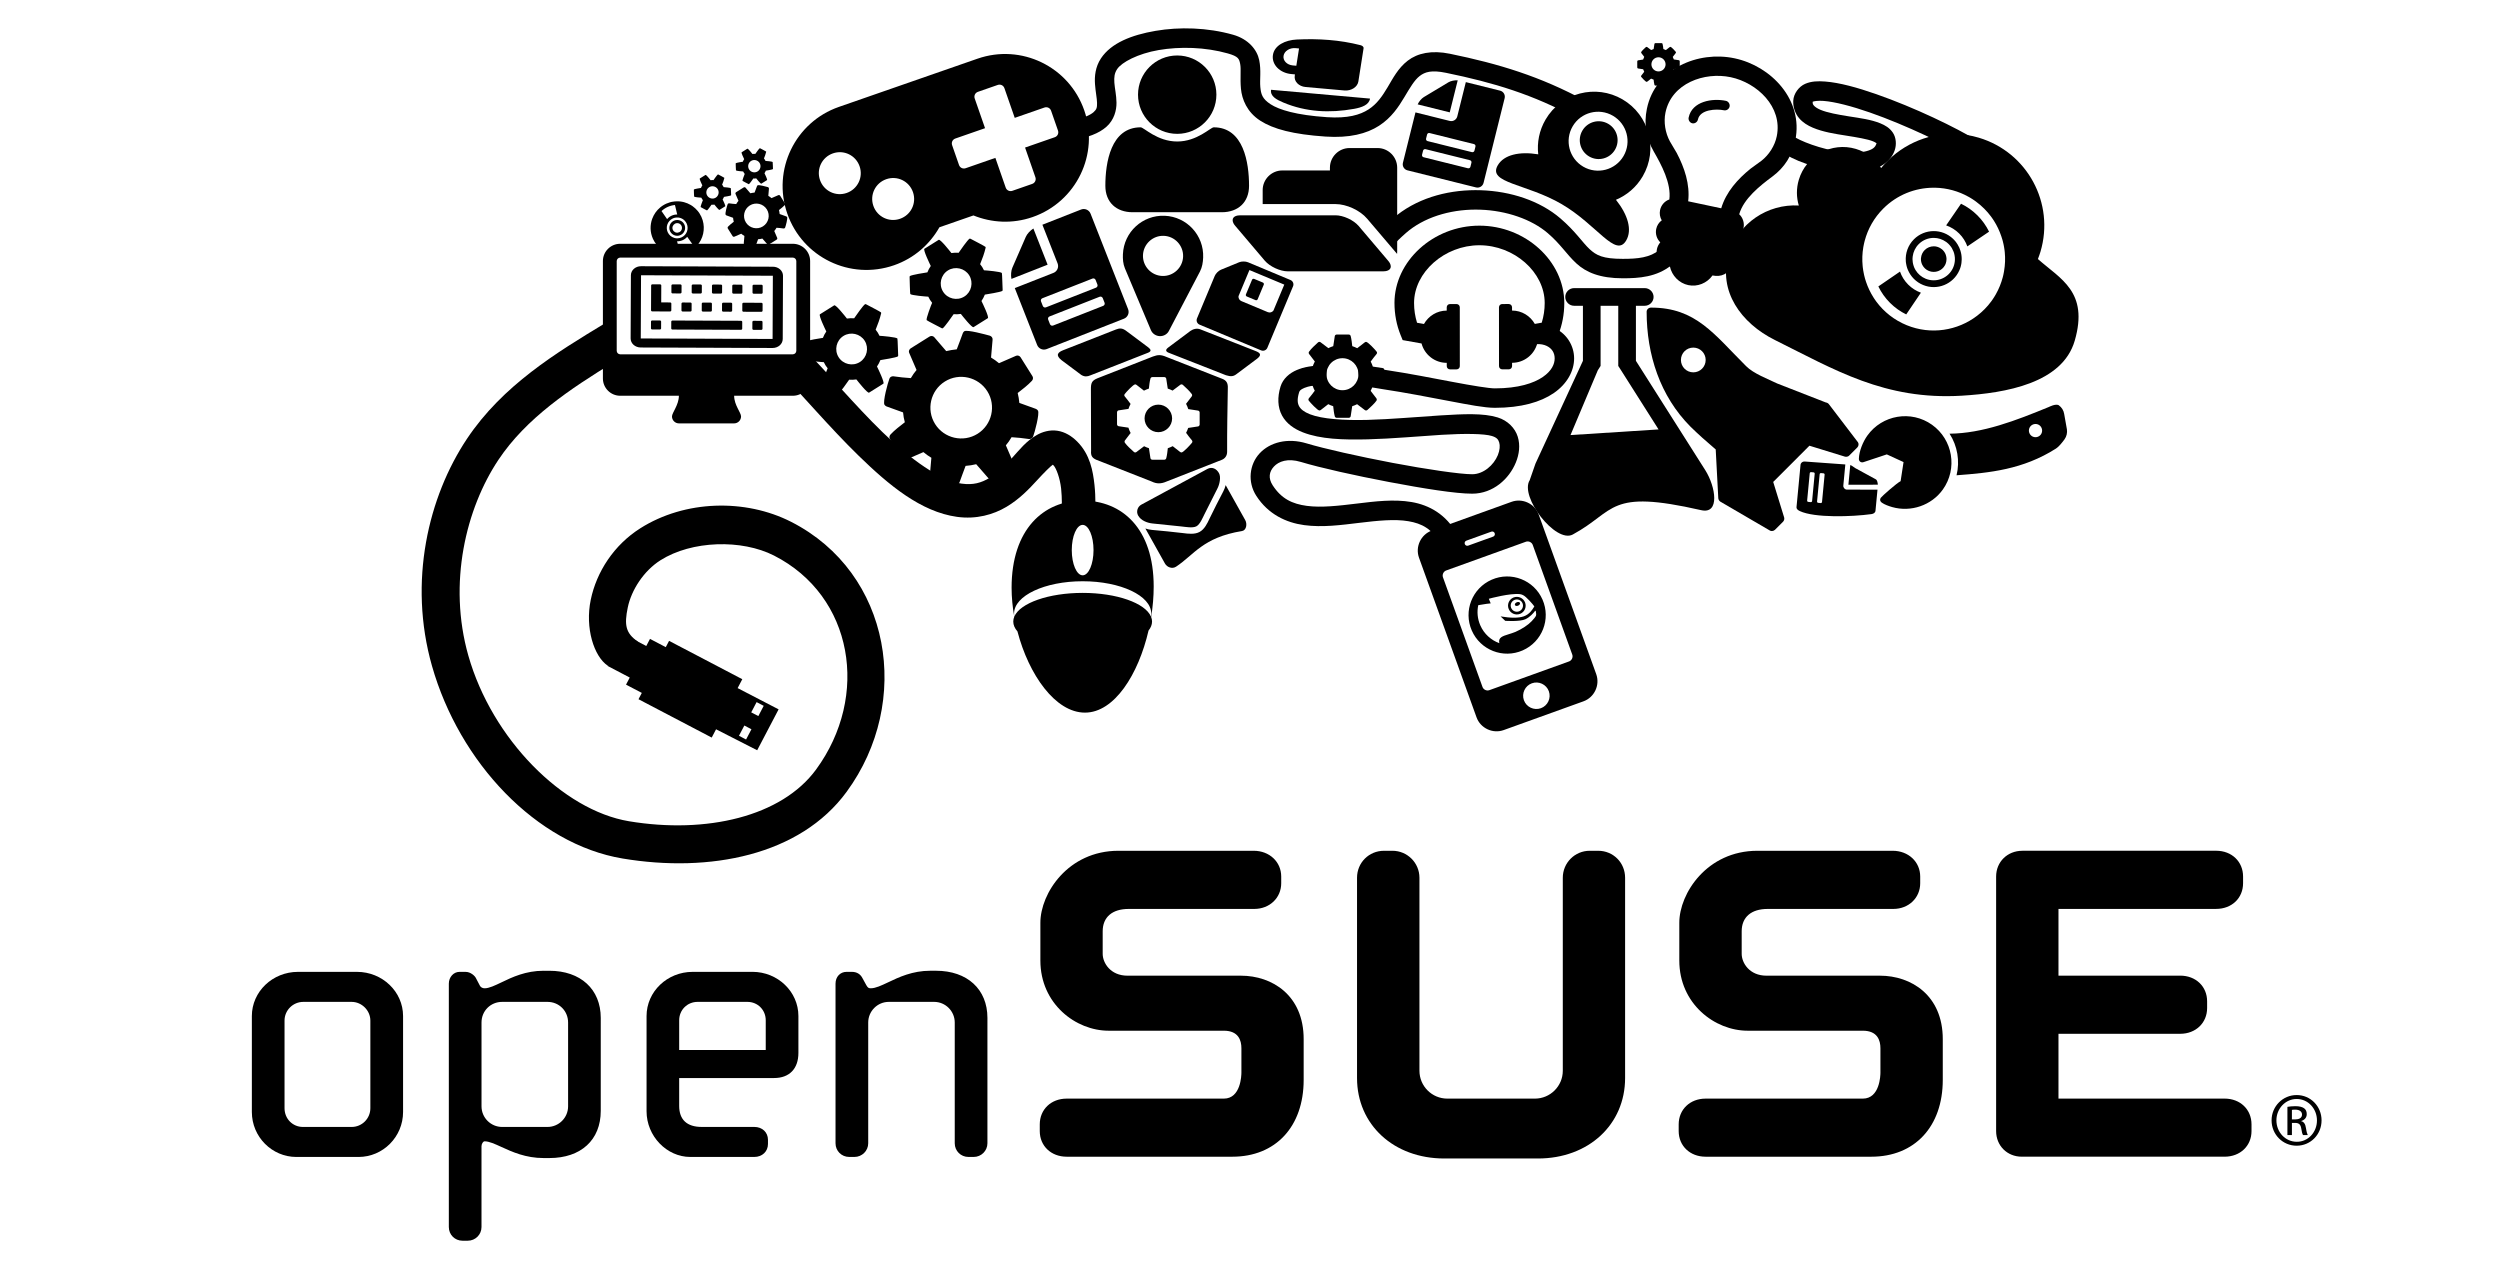 <?xml version="1.0" encoding="UTF-8" standalone="no"?>
<!-- Created with Inkscape (http://www.inkscape.org/) -->

<svg
   width="1000mm"
   height="510mm"
   viewBox="0 0 1000 510"
   version="1.1"
   id="svg318"
   inkscape:version="1.2.1 (9c6d41e410, 2022-07-14)"
   sodipodi:docname="hw-openSUSE-logo-black.svg"
   xmlns:inkscape="http://www.inkscape.org/namespaces/inkscape"
   xmlns:sodipodi="http://sodipodi.sourceforge.net/DTD/sodipodi-0.dtd"
   xmlns="http://www.w3.org/2000/svg"
   xmlns:svg="http://www.w3.org/2000/svg">
  <sodipodi:namedview
     id="namedview320"
     pagecolor="#ffffff"
     bordercolor="#666666"
     borderopacity="1.0"
     inkscape:showpageshadow="2"
     inkscape:pageopacity="0.0"
     inkscape:pagecheckerboard="0"
     inkscape:deskcolor="#d1d1d1"
     inkscape:document-units="mm"
     showgrid="false"
     showguides="true"
     inkscape:zoom="0.10650741"
     inkscape:cx="1150.1547"
     inkscape:cy="657.23125"
     inkscape:window-width="1920"
     inkscape:window-height="1011"
     inkscape:window-x="0"
     inkscape:window-y="0"
     inkscape:window-maximized="1"
     inkscape:current-layer="layer1">
    <sodipodi:guide
       position="100.025,500.39"
       orientation="1,0"
       id="guide497"
       inkscape:locked="false" />
    <sodipodi:guide
       position="899.853,497.281"
       orientation="1,0"
       id="guide1024"
       inkscape:locked="false" />
    <sodipodi:guide
       position="48.115,499.985"
       orientation="0,-1"
       id="guide1026"
       inkscape:locked="false" />
    <sodipodi:guide
       position="2.103,224.017"
       orientation="0,-1"
       id="guide1028"
       inkscape:locked="false" />
    <sodipodi:guide
       position="500.116,548.333"
       orientation="1,0"
       id="guide1091"
       inkscape:locked="false" />
    <sodipodi:guide
       position="-7.025,123.973"
       orientation="0,-1"
       id="guide1093"
       inkscape:locked="false" />
  </sodipodi:namedview>
  <defs
     id="defs315" />
  <g
     inkscape:label="Layer 1"
     inkscape:groupmode="layer"
     id="layer1">
    <g
       id="g1169">
      <g
         id="g24"
         transform="matrix(2.587,0,0,-2.587,447.363,340.311)"
         style="fill:#000000;fill-opacity:1">
        <path
           d="m 0,0 c -7.784,0 -12.065,-6.58 -12.065,-11.13 v -5.84 c 0,-6.7 5.474,-10.851 10.55,-10.851 h 17.819 c 2.245,0 2.715,-1.47 2.715,-2.71 V -34.3 c 0,-0.4 -0.081,-4.02 -2.715,-4.02 H -7.999 c -2.415,0 -4.161,-1.68 -4.161,-3.98 v -1.041 c 0,-2.291 1.746,-3.961 4.161,-3.961 h 25.623 c 6.698,0 11.02,4.66 11.02,11.879 v 6.302 c 0,6.779 -4.87,9.809 -9.706,9.809 H 1.405 c -2.64,0 -3.836,1.98 -3.836,3.38 v 3.48 c 0,2.19 1.465,3.46 4.025,3.46 h 19.408 c 2.38,0 4.171,1.71 4.171,3.971 v 1.04 C 25.173,-1.712 23.352,0 20.922,0 Z"
           style="fill:#000000;fill-opacity:1;fill-rule:nonzero;stroke:none"
           id="path26"
           inkscape:connector-curvature="0" />
      </g>
      <g
         id="g28"
         transform="matrix(2.587,0,0,-2.587,635.867,340.311)"
         style="fill:#000000;fill-opacity:1">
        <path
           d="m 0,0 c -2.301,0 -4.155,-1.87 -4.155,-4.171 v -29.838 c 0,-2.391 -1.95,-4.311 -4.311,-4.311 h -13.545 c -2.369,0 -4.309,1.92 -4.309,4.311 V -4.171 C -26.32,-1.87 -28.19,0 -30.489,0 h -1.31 c -2.335,0 -4.171,-1.842 -4.171,-4.171 v -30.968 c 0,-7.21 5.674,-12.44 13.489,-12.44 h 14.485 c 7.805,0 13.475,5.229 13.475,12.44 V -4.171 C 5.479,-1.842 3.65,0 1.319,0 Z"
           style="fill:#000000;fill-opacity:1;fill-rule:nonzero;stroke:none"
           id="path30"
           inkscape:connector-curvature="0" />
      </g>
      <g
         id="g32"
         transform="matrix(2.587,0,0,-2.587,702.958,340.311)"
         style="fill:#000000;fill-opacity:1">
        <path
           d="m 0,0 c -7.78,0 -12.074,-6.58 -12.074,-11.13 v -5.84 c 0,-6.7 5.485,-10.851 10.564,-10.851 h 17.814 c 2.248,0 2.72,-1.47 2.72,-2.71 V -34.3 c 0,-0.4 -0.081,-4.02 -2.72,-4.02 H -8.01 c -2.404,0 -4.16,-1.68 -4.16,-3.98 v -1.041 c 0,-2.291 1.756,-3.961 4.16,-3.961 h 25.633 c 6.7,0 11.04,4.66 11.04,11.879 v 6.302 c 0,6.779 -4.884,9.809 -9.72,9.809 H 1.41 c -2.646,0 -3.839,1.98 -3.839,3.38 v 3.48 c 0,2.19 1.464,3.46 4.025,3.46 h 19.419 c 2.374,0 4.158,1.71 4.158,3.971 v 1.04 C 25.173,-1.712 23.354,0 20.913,0 Z"
           style="fill:#000000;fill-opacity:1;fill-rule:nonzero;stroke:none"
           id="path34"
           inkscape:connector-curvature="0" />
      </g>
      <g
         id="g36"
         transform="matrix(2.587,0,0,-2.587,808.939,340.311)"
         style="fill:#000000;fill-opacity:1">
        <path
           d="M 0,0 C -2.31,0 -4.055,-1.712 -4.055,-3.981 V -43.34 c 0,-2.259 1.705,-3.96 3.964,-3.96 h 31.364 c 2.415,0 4.16,1.67 4.16,3.96 v 1.042 c 0,2.3 -1.745,3.98 -4.16,3.98 H 5.586 v 10.02 h 18.822 c 2.41,0 4.161,1.69 4.161,3.981 v 1.04 c 0,2.301 -1.751,3.971 -4.161,3.971 H 5.586 v 10.319 h 24.382 c 2.406,0 4.16,1.659 4.16,3.971 v 1.04 c 0,2.301 -1.754,3.981 -4.16,3.981 L 0,0.005 Z"
           style="fill:#000000;fill-opacity:1;fill-rule:nonzero;stroke:none"
           id="path38"
           inkscape:connector-curvature="0" />
      </g>
      <g
         id="g40"
         transform="matrix(2.587,0,0,-2.587,113.814,443.279)"
         style="fill:#000000;fill-opacity:1">
        <path
           d="m 0,0 v 13.55 c 0,1.589 1.305,2.889 2.901,2.889 h 7.478 c 1.561,0 2.891,-1.329 2.891,-2.889 V 0 c 0,-1.6 -1.295,-2.899 -2.891,-2.899 H 2.845 C 1.245,-2.899 0,-1.628 0,0 m 2.077,21.08 c -3.931,0 -7.13,-3.059 -7.13,-6.83 V -0.589 c 0,-3.831 3.096,-6.951 6.891,-6.951 h 9.599 c 3.795,0 6.891,3.12 6.891,6.951 V 14.25 c 0,3.769 -3.201,6.83 -7.13,6.83 H 2.076 Z"
           style="fill:#000000;fill-opacity:1;fill-rule:nonzero;stroke:none"
           id="path42"
           inkscape:connector-curvature="0" />
      </g>
      <g
         id="g44"
         transform="matrix(2.587,0,0,-2.587,192.607,442.531)"
         style="fill:#000000;fill-opacity:1">
        <path
           d="m 0,0 v 12.961 c 0,1.791 1.4,3.189 3.188,3.189 h 7.011 c 1.79,0 3.188,-1.4 3.188,-3.189 V 0 c 0,-1.759 -1.435,-3.188 -3.188,-3.188 H 3.188 C 1.433,-3.188 0,-1.759 0,0 Z m 9.602,20.962 c -2.767,0 -4.854,-0.989 -6.529,-1.799 -1.021,-0.49 -1.905,-0.912 -2.591,-0.912 -0.31,0 -0.575,0.14 -0.715,0.37 l -0.639,1.22 c -0.159,0.321 -0.799,0.949 -1.59,0.949 h -0.949 c -0.912,0 -1.642,-0.819 -1.642,-1.818 v -37.64 c 0,-1.18 0.931,-2.11 2.11,-2.11 h 0.821 c 1.17,0 2.12,0.94 2.12,2.11 v 12.489 c 0,0.37 0.241,0.77 0.484,0.77 0.686,0 1.57,-0.402 2.591,-0.87 1.675,-0.77 3.762,-1.719 6.529,-1.719 h 0.886 c 4.9,0 7.949,2.801 7.949,7.3 V 13.67 c 0,4.43 -3.114,7.29 -7.949,7.29 H 9.602 Z"
           style="fill:#000000;fill-opacity:1;fill-rule:nonzero;stroke:none"
           id="path46"
           inkscape:connector-curvature="0" />
      </g>
      <g
         id="g48"
         transform="matrix(2.587,0,0,-2.587,271.677,408.096)"
         style="fill:#000000;fill-opacity:1">
        <path
           d="m 0,0 c 0,1.591 1.251,2.839 2.843,2.839 h 7.71 c 1.589,0 2.829,-1.248 2.829,-2.839 V -4.599 H -0.002 C 0,-3.999 0,0 0,0 Z m 2.075,7.48 c -3.931,0 -7.121,-3.058 -7.121,-6.829 v -14.729 c 0,-3.82 3.101,-7.059 6.76,-7.059 h 9.903 c 1.225,0 2.11,0.848 2.11,2.001 v 0.649 c 0,1.159 -0.885,1.99 -2.11,1.99 H 3.481 c -2.28,0 -3.483,1.121 -3.483,3.252 v 4.309 h 14.678 c 2.361,0 3.757,1.44 3.757,3.88 v 5.71 c 0,3.769 -3.196,6.83 -7.11,6.83 H 2.075 Z"
           style="fill:#000000;fill-opacity:1;fill-rule:nonzero;stroke:none"
           id="path50"
           inkscape:connector-curvature="0" />
      </g>
      <g
         id="g52"
         transform="matrix(2.587,0,0,-2.587,372.118,388.299)"
         style="fill:#000000;fill-opacity:1">
        <path
           d="m 0,0 c -2.759,0 -4.841,-0.989 -6.521,-1.791 -1.045,-0.491 -1.938,-0.92 -2.667,-0.92 -0.321,0 -0.451,0.04 -0.7,0.471 l -0.581,1.06 c -0.333,0.67 -0.899,1.008 -1.664,1.008 h -0.816 c -0.985,0 -1.704,-0.768 -1.704,-1.819 V -26.68 c 0,-1.169 0.924,-2.109 2.115,-2.109 h 0.815 c 1.17,0 2.124,0.95 2.124,2.109 v 18.679 c 0,1.75 1.43,3.188 3.18,3.188 h 7.014 c 1.755,0 3.185,-1.438 3.185,-3.188 V -26.68 c 0,-1.169 0.929,-2.109 2.11,-2.109 h 0.824 c 1.17,0 2.12,0.95 2.12,2.109 V -7.291 C 8.834,-2.86 5.719,0 0.88,0 Z"
           style="fill:#000000;fill-opacity:1;fill-rule:nonzero;stroke:none"
           id="path54"
           inkscape:connector-curvature="0" />
      </g>
      <g
         id="g56"
         transform="matrix(2.587,0,0,-2.587,916.763,447.767)"
         style="fill:#000000;fill-opacity:1">
        <path
           d="m 0,0 h 0.503 c 0.574,0 1.06,0.207 1.06,0.747 0,0.382 -0.277,0.765 -1.06,0.765 C 0.277,1.512 0.121,1.494 0,1.475 Z M 0,-2.415 H -0.695 V 1.943 C -0.33,1.996 0.018,2.048 0.538,2.048 1.2,2.048 1.633,1.91 1.892,1.719 2.154,1.529 2.294,1.235 2.294,0.815 2.294,0.244 1.912,-0.104 1.443,-0.244 V -0.281 C 1.826,-0.349 2.085,-0.696 2.173,-1.34 2.278,-2.019 2.38,-2.278 2.45,-2.417 H 1.721 C 1.615,-2.278 1.512,-1.878 1.426,-1.305 1.321,-0.751 1.043,-0.54 0.488,-0.54 H 0.002 V -2.415 Z M 0.73,3.16 c -1.719,0 -3.126,-1.476 -3.126,-3.3 0,-1.859 1.407,-3.317 3.143,-3.317 1.736,-0.019 3.126,1.458 3.126,3.299 0,1.842 -1.39,3.318 -3.126,3.318 z m 0.017,0.607 c 2.136,0 3.838,-1.736 3.838,-3.909 0,-2.205 -1.703,-3.923 -3.855,-3.923 -2.137,0 -3.873,1.718 -3.873,3.923 0,2.171 1.736,3.909 3.873,3.909 z"
           style="fill:#000000;fill-opacity:1;fill-rule:nonzero;stroke:none"
           id="path58"
           inkscape:connector-curvature="0" />
      </g>
      <g
         id="g3952"
         transform="matrix(0.486,0,0,-0.486,-2014.976,-734.067)"
         inkscape:export-xdpi="90"
         inkscape:export-ydpi="90"
         inkscape:export-filename="/Users/Cynthia/Documents/artwork/New cameleon/all-colours.png"
         style="fill:#000000;fill-opacity:1">
        <path
           style="fill:#000000;fill-opacity:1;stroke:none"
           d="m 4769.234,-2127.928 -37.171,18.972 18.992,33.281 35.816,-18.585 z m -9.14,8.861 4.421,8.44 -5.85,3.064 -4.421,-8.44 z m 10.093,19.27 4.422,8.441 -5.85,3.064 -4.421,-8.441 z m -38.369,-17.687 -60.262,31.565 2.722,5.198 -12.986,6.802 3.056,5.834 -18.185,9.525 13.605,25.973 18.184,-9.525 3.064,5.849 12.987,-6.802 2.714,5.182 60.262,-31.566 z"
           id="path4322"
           inkscape:connector-curvature="0"
           inkscape:export-filename="/Users/Cynthia/Documents/hackweek/text5815.png"
           inkscape:export-xdpi="36.912392"
           inkscape:export-ydpi="36.912392"
           sodipodi:nodetypes="cccccccccccccccccccccccccccc" />
        <path
           inkscape:connector-curvature="0"
           id="path4324"
           d="m 5037.125,-1922.437 c 32.297,0 58.46,-22.817 58.46,-70.742 0,-8.233 -0.73,-16.694 -2.08,-25.07 0.468,-1.216 0.731,-2.468 0.731,-3.738 0,-2.585 -1.033,-5.092 -2.895,-7.42 -8.316,-36.007 -28.065,-67.538 -52.333,-67.538 -24.299,0 -46.204,31.067 -55.565,66.864 -2.225,2.52 -3.429,5.257 -3.429,8.095 0,1.351 0.287,2.674 0.815,3.963 -1.408,7.97 -2.192,16.022 -2.192,23.89 0,47.925 26.191,71.698 58.488,71.698 z m 0,-19.983 c -4.949,0 -8.966,-9.31 -8.966,-20.77 0,-11.46 4.017,-20.742 8.966,-20.742 4.949,0 8.938,9.282 8.938,20.742 0,11.46 -3.989,20.77 -8.938,20.77 z m 0,-46.403 c -31.173,0 -56.464,-11.879 -56.464,-26.56 0,-0.823 0.1,-1.642 0.253,-2.445 4.761,11.038 28.109,19.421 56.211,19.421 28.102,10e-5 51.422,-8.383 56.183,-19.421 0.155,0.804 0.253,1.623 0.253,2.445 0,14.681 -25.262,26.56 -56.436,26.56 z"
           style="fill:#000000;fill-opacity:1;stroke:none"
           inkscape:export-filename="/Users/Cynthia/Documents/hackweek/text5815.png"
           inkscape:export-xdpi="36.912392"
           inkscape:export-ydpi="36.912392" />
        <g
           id="g4326"
           style="font-style:normal;font-variant:normal;font-weight:normal;font-stretch:normal;font-size:182.426px;line-height:125%;font-family:FontAwesome;-inkscape-font-specification:FontAwesome;letter-spacing:0px;word-spacing:0px;fill:#000000;fill-opacity:1;stroke:none"
           transform="matrix(-0.708,0,0,-0.708,4675.848,-1028.084)"
           inkscape:export-filename="/Users/Cynthia/Documents/hackweek/text5815.png"
           inkscape:export-xdpi="36.912392"
           inkscape:export-ydpi="36.912392">
          <path
             style="fill:#000000;fill-opacity:1"
             inkscape:connector-curvature="0"
             id="path4328"
             d="m -684.616,937.261 c 0,-4.581 -5.192,-5.701 -8.857,-5.701 h -110.759 c -8.958,0 -20.971,5.497 -26.875,12.42 l -34.205,40.313 c -1.629,1.832 -3.156,4.276 -3.156,6.719 0,4.581 5.192,5.701 8.857,5.701 h 110.759 c 8.958,0 20.971,-5.497 26.875,-12.42 l 34.205,-40.313 c 1.629,-1.832 3.156,-4.276 3.156,-6.719 m -34.917,-35.019 c 0,-12.521 -10.282,-22.803 -22.803,-22.803 h -55.379 v -3.258 c 0,-12.521 -10.282,-22.803 -22.803,-22.803 h -32.576 c -12.521,0 -22.803,10.282 -22.803,22.803 v 97.728 c 0,0.814 0.102,1.731 0.102,2.545 l 0.509,-0.611 34.307,-40.313 c 8.246,-9.773 24.025,-17.001 36.75,-17.001 h 84.698 v -16.288" />
        </g>
        <g
           id="g4330"
           style="font-style:normal;font-variant:normal;font-weight:normal;font-stretch:normal;font-size:198.57px;line-height:125%;font-family:FontAwesome;-inkscape-font-specification:FontAwesome;letter-spacing:0px;word-spacing:0px;fill:#000000;fill-opacity:1;stroke:none"
           transform="matrix(-1.025,0,0,-1.025,4464.296,-747.074)"
           inkscape:export-filename="/Users/Cynthia/Documents/hackweek/text5815.png"
           inkscape:export-xdpi="36.912392"
           inkscape:export-ydpi="36.912392">
          <path
             style="fill:#000000;fill-opacity:1"
             inkscape:connector-curvature="0"
             id="path4332"
             d="m -922.444,1117.008 -38.106,-82.529 v -44.213 h 7.092 c 3.878,0 7.092,-3.213 7.092,-7.092 0,-3.878 -3.213,-7.092 -7.092,-7.092 h -56.734 c -3.878,0 -7.092,3.213 -7.092,7.092 0,3.878 3.213,7.092 7.092,7.092 h 7.092 v 44.213 l -55.737,87.872 c -8.311,13.186 -11.882,35.517 3.35,32.035 75.26,-17.201 68.171,0.585 103.078,19.538 13.731,7.455 42.906,-30.421 34.595,-43.608 m -73.318,-88.302 2.216,-3.435 v -4.1 -44.213 h 14.184 v 44.213 4.1 l 2.216,3.435 21.943,52.071 -70.699,-4.533 30.14,-47.537"
             sodipodi:nodetypes="cccsssssscccsscccccccccccc" />
        </g>
        <g
           id="g4334"
           style="font-style:normal;font-variant:normal;font-weight:normal;font-stretch:normal;font-size:220.454px;line-height:125%;font-family:FontAwesome;-inkscape-font-specification:FontAwesome;letter-spacing:0px;word-spacing:0px;fill:#000000;fill-opacity:1;stroke:none"
           transform="matrix(-0.53,0.002,-0.002,-0.472,4397.976,-1391.303)"
           inkscape:export-filename="/Users/Cynthia/Documents/hackweek/text5815.png"
           inkscape:export-xdpi="36.912392"
           inkscape:export-ydpi="36.912392">
          <path
             style="fill:#000000;fill-opacity:1"
             id="path4336"
             d="m -696.099,810.826 c 0,-1.107 -0.861,-1.968 -1.968,-1.968 h -11.81 c -1.107,0 -1.968,0.861 -1.968,1.968 v 11.81 c 0,1.107 0.861,1.968 1.968,1.968 h 11.81 c 1.107,0 1.968,-0.861 1.968,-1.968 v -11.81 m 15.747,-31.493 c 0,-1.107 -0.861,-1.968 -1.968,-1.968 h -27.557 c -1.107,0 -1.968,0.861 -1.968,1.968 v 11.81 c 0,1.107 0.861,1.968 1.968,1.968 h 27.557 c 1.107,0 1.968,-0.861 1.968,-1.968 v -11.81 m -15.747,-31.493 c 0,-1.107 -0.861,-1.968 -1.968,-1.968 h -11.81 c -1.107,0 -1.968,0.861 -1.968,1.968 v 11.81 c 0,1.107 0.861,1.968 1.968,1.968 h 11.81 c 1.107,0 1.968,-0.861 1.968,-1.968 v -11.81 m 125.974,62.987 c 0,-1.107 -0.861,-1.968 -1.968,-1.968 h -106.29 c -1.107,0 -1.968,0.861 -1.968,1.968 v 11.81 c 0,1.107 0.861,1.968 1.968,1.968 h 106.29 c 1.107,0 1.968,-0.861 1.968,-1.968 v -11.81 m -78.734,-31.493 c 0,-1.107 -0.861,-1.968 -1.968,-1.968 h -11.81 c -1.107,0 -1.968,0.861 -1.968,1.968 v 11.81 c 0,1.107 0.861,1.968 1.968,1.968 h 11.81 c 1.107,0 1.968,-0.861 1.968,-1.968 v -11.81 m -15.747,-31.493 c 0,-1.107 -0.861,-1.968 -1.968,-1.968 h -11.81 c -1.107,0 -1.968,0.861 -1.968,1.968 v 11.81 c 0,1.107 0.861,1.968 1.968,1.968 h 11.81 c 1.107,0 1.968,-0.861 1.968,-1.968 v -11.81 m 47.24,31.493 c 0,-1.107 -0.861,-1.968 -1.968,-1.968 h -11.81 c -1.107,0 -1.968,0.861 -1.968,1.968 v 11.81 c 0,1.107 0.861,1.968 1.968,1.968 h 11.81 c 1.107,0 1.968,-0.861 1.968,-1.968 v -11.81 m -15.747,-31.493 c 0,-1.107 -0.861,-1.968 -1.968,-1.968 h -11.81 c -1.107,0 -1.968,0.861 -1.968,1.968 v 11.81 c 0,1.107 0.861,1.968 1.968,1.968 h 11.81 c 1.107,0 1.968,-0.861 1.968,-1.968 v -11.81 m 47.24,31.493 c 0,-1.107 -0.861,-1.968 -1.968,-1.968 h -11.81 c -1.107,0 -1.968,0.861 -1.968,1.968 v 11.81 c 0,1.107 0.861,1.968 1.968,1.968 h 11.81 c 1.107,0 1.968,-0.861 1.968,-1.968 v -11.81 m 47.24,31.493 c 0,-1.107 -0.861,-1.968 -1.968,-1.968 h -11.81 c -1.107,0 -1.968,0.861 -1.968,1.968 v 11.81 c 0,1.107 0.861,1.968 1.968,1.968 h 11.81 c 1.107,0 1.968,-0.861 1.968,-1.968 v -11.81 m -62.987,-62.987 c 0,-1.107 -0.861,-1.968 -1.968,-1.968 h -11.81 c -1.107,0 -1.968,0.861 -1.968,1.968 v 11.81 c 0,1.107 0.861,1.968 1.968,1.968 h 11.81 c 1.107,0 1.968,-0.861 1.968,-1.968 v -11.81 m 31.493,0 c 0,-1.107 -0.861,-1.968 -1.968,-1.968 h -11.81 c -1.107,0 -1.968,0.861 -1.968,1.968 v 11.81 c 0,1.107 0.861,1.968 1.968,1.968 h 11.81 c 1.107,0 1.968,-0.861 1.968,-1.968 v -11.81 m 31.493,0 c 0,-1.107 -0.861,-1.968 -1.968,-1.968 h -11.81 c -1.107,0 -1.968,0.861 -1.968,1.968 v 29.525 h -13.778 c -1.107,0 -1.968,0.861 -1.968,1.968 v 11.81 c 0,1.107 0.861,1.968 1.968,1.968 h 27.557 c 1.107,0 1.968,-0.861 1.968,-1.968 v -43.304 m 15.747,92.512 H -727.592 V 730.124 h 204.708 V 840.352 m 15.747,-110.227 c 0,-8.735 -7.012,-15.747 -15.747,-15.747 h -204.708 c -8.735,0 -15.747,7.012 -15.747,15.747 V 840.352 c 0,8.735 7.012,15.747 15.747,15.747 h 204.708 c 8.735,0 15.747,-7.012 15.747,-15.747 V 730.124"
             inkscape:connector-curvature="0" />
        </g>
        <g
           id="g4338"
           style="font-style:normal;font-variant:normal;font-weight:normal;font-stretch:normal;font-size:184.925px;line-height:125%;font-family:FontAwesome;-inkscape-font-specification:FontAwesome;letter-spacing:0px;word-spacing:0px;fill:#000000;fill-opacity:1;stroke:none"
           transform="rotate(180,2121.624,-423.895)"
           inkscape:export-filename="/Users/Cynthia/Documents/hackweek/text5815.png"
           inkscape:export-xdpi="36.912392"
           inkscape:export-ydpi="36.912392">
          <path
             style="fill:#000000;fill-opacity:1"
             inkscape:connector-curvature="0"
             id="path4341"
             d="m -1286.271,958.91 c 0,5.623 -4.562,10.186 -10.185,10.186 -5.623,0 -10.185,-4.562 -10.185,-10.186 0,-5.623 4.562,-10.186 10.185,-10.186 5.623,0 10.185,4.562 10.185,10.186 m 28.225,-39.707 c 0,-1.91 -1.698,-3.395 -3.607,-3.395 -36.922,0 -51.734,21.756 -78.259,48.174 -6.048,6.154 -18.13,10.639 -25.682,14.316 l -39.915,15.578 c -1.061,0.106 -2.122,0.743 -2.759,1.698 l -23.766,31.142 c -0.743,1.273 -0.531,2.971 0.53,4.138 l 6.79,6.79 c 0.637,0.636 1.591,0.955 2.44,0.955 0.318,0 0.637,0 0.955,-0.106 l 29.283,-9.018 29.814,29.814 -9.018,29.283 c -0.318,1.167 0,2.44 0.849,3.395 l 6.79,6.79 c 0.743,0.637 1.591,0.955 2.44,0.955 0.636,0 1.167,-0.106 1.698,-0.424 l 40.742,-23.766 c 0.955,-0.636 1.591,-1.698 1.698,-2.759 l 2.122,-40.212 c 7.533,-6.366 14.536,-12.626 20.689,-18.674 25.145,-25.252 36.165,-59.45 36.165,-94.675"
             sodipodi:nodetypes="csssccscccccccsccccccscccccc" />
        </g>
        <g
           id="g4343"
           style="font-style:normal;font-variant:normal;font-weight:normal;font-stretch:normal;font-size:175.298px;line-height:125%;font-family:FontAwesome;-inkscape-font-specification:FontAwesome;letter-spacing:0px;word-spacing:0px;fill:#000000;fill-opacity:1;stroke:none"
           transform="matrix(-0.53,0.132,-0.132,-0.53,4759.291,-896.813)"
           inkscape:export-filename="/Users/Cynthia/Documents/hackweek/text5815.png"
           inkscape:export-xdpi="36.912392"
           inkscape:export-ydpi="36.912392">
          <path
             style="fill:#000000;fill-opacity:1"
             inkscape:connector-curvature="0"
             id="path4345"
             d="m -1317.711,1069.825 c 0,1.761 -1.369,3.13 -3.13,3.13 h -68.867 c -1.761,0 -3.13,-1.369 -3.13,-3.13 v -6.261 c 0,-1.761 1.369,-3.13 3.13,-3.13 h 68.867 c 1.761,0 3.13,1.369 3.13,3.13 v 6.261 m 0,-25.043 c 0,1.761 -1.369,3.13 -3.13,3.13 h -68.867 c -1.761,0 -3.13,-1.369 -3.13,-3.13 v -6.261 c 0,-1.761 1.369,-3.13 3.13,-3.13 h 68.867 c 1.761,0 3.13,1.369 3.13,3.13 v 6.261 m 25.043,-34.434 h -53.215 c -5.185,0 -9.391,-4.206 -9.391,-9.391 v -53.216 h -53.216 c -5.185,0 -9.391,4.206 -9.391,9.391 v 131.474 c 0,5.185 4.206,9.391 9.391,9.391 h 106.431 c 5.185,0 9.391,-4.206 9.391,-9.391 v -78.258 m -0.293,-12.521 c -0.88,-4.695 -3.424,-9.978 -6.359,-12.913 l -30.521,-30.521 c -2.935,-2.935 -8.217,-5.478 -12.913,-6.358 v 49.792 h 49.792" />
        </g>
        <path
           style="font-style:normal;font-variant:normal;font-weight:normal;font-stretch:normal;font-size:174.942px;line-height:125%;font-family:FontAwesome;-inkscape-font-specification:FontAwesome;letter-spacing:0px;word-spacing:0px;fill:#000000;fill-opacity:1;stroke:none"
           d="m 5754.808,-1620.602 c 6.577,-0.152 13.238,-1.18 19.85,-3.15 39.974,-11.911 62.686,-53.901 50.775,-93.875 -0.589,-1.978 -1.37,-4.064 -2.1,-6 18.482,-16.426 42.029,-26.84 30.3,-67.225 -10.153,-34.96 -56.685,-43.078 -93.025,-45.25 -63.35,-3.787 -104.541,21.413 -153.7,45.8 -27.991,13.886 -46.998,40.455 -38.075,70.4 7.66,25.707 32.004,41.83 57.7,40.325 -1.989,6.744 -2.122,13.996 0.02,21.2 5.935,19.916 27.009,31.334 46.925,25.4 9.04,-2.694 16.251,-8.389 20.825,-15.75 14.646,18.104 37.011,28.669 60.5,28.125 z m -15.85,-44.325 c -0.635,0.015 -1.264,0.01 -1.9,0 -14.862,-0.129 -29.684,-5.859 -41.025,-17.2 -7.6,-7.6 -12.684,-16.758 -15.25,-26.45 -0.122,-0.463 -0.239,-0.934 -0.35,-1.4 0,-0.013 0,-0.011 0,-0.025 -0.08,-0.35 -0.173,-0.724 -0.25,-1.075 -0.101,-0.459 -0.185,-0.916 -0.275,-1.375 -0.09,-0.464 -0.196,-0.936 -0.275,-1.4 -0.883,-5.177 -1.044,-10.36 -0.55,-15.45 0.05,-0.469 0.09,-0.958 0.15,-1.425 0.06,-0.468 0.132,-0.909 0.2,-1.375 0.06,-0.417 0.105,-0.836 0.175,-1.25 0.01,-0.049 0.02,-0.101 0.03,-0.15 0.01,-0.054 0.04,-0.121 0.05,-0.175 0.07,-0.41 0.145,-0.817 0.225,-1.225 0.08,-0.412 0.161,-0.815 0.25,-1.225 0.01,-0.051 0.01,-0.099 0.02,-0.15 0.06,-0.26 0.114,-0.516 0.175,-0.775 0.107,-0.46 0.232,-0.917 0.35,-1.375 0.118,-0.456 0.222,-0.922 0.35,-1.375 0.257,-0.904 0.549,-1.782 0.85,-2.675 1.487,-4.409 3.514,-8.701 6.075,-12.725 0.242,-0.38 0.474,-0.749 0.725,-1.125 0.01,-0.017 0.01,-0.033 0.02,-0.05 0.03,-0.039 0.07,-0.087 0.1,-0.125 0.23,-0.341 0.463,-0.663 0.7,-1 0.01,-0.012 0.01,-0.038 0.02,-0.05 0.207,-0.293 0.412,-0.585 0.625,-0.875 0.07,-0.092 0.132,-0.183 0.2,-0.275 6.186,-8.355 14.672,-15.16 25,-19.375 20.022,-8.17 41.907,-4.477 57.925,7.775 4.379,3.349 8.336,7.312 11.675,11.875 0.256,0.35 0.502,0.694 0.75,1.05 0.105,0.15 0.222,0.325 0.325,0.475 0.182,0.266 0.347,0.53 0.525,0.8 0.09,0.133 0.188,0.266 0.275,0.4 0.147,0.226 0.281,0.446 0.425,0.675 0.235,0.371 0.475,0.75 0.7,1.125 0.249,0.413 0.488,0.832 0.725,1.25 0.01,0.015 0.01,0.01 0.02,0.025 2.495,4.404 4.383,9.064 5.65,13.85 0.123,0.463 0.239,0.934 0.35,1.4 0.08,0.329 0.152,0.646 0.225,0.975 0.01,0.038 0.01,0.087 0.02,0.125 0.102,0.458 0.185,0.916 0.275,1.375 0.09,0.464 0.171,0.936 0.25,1.4 0.884,5.177 1.07,10.36 0.575,15.45 -0.05,0.469 -0.09,0.958 -0.15,1.425 -0.06,0.468 -0.132,0.909 -0.2,1.375 -0.06,0.416 -0.13,0.86 -0.2,1.275 -0.02,0.104 -0.03,0.196 -0.05,0.3 -0.07,0.41 -0.144,0.817 -0.224,1.225 -0.08,0.412 -0.162,0.815 -0.25,1.225 -0.07,0.31 -0.153,0.64 -0.226,0.95 -0.106,0.46 -0.206,0.918 -0.324,1.375 -0.118,0.456 -0.247,0.897 -0.376,1.35 -0.256,0.904 -0.548,1.782 -0.849,2.675 -1.487,4.408 -3.489,8.701 -6.051,12.725 -0.242,0.38 -0.498,0.749 -0.749,1.125 -0.04,0.055 -0.06,0.12 -0.1,0.175 -0.23,0.341 -0.463,0.663 -0.7,1 -0.05,0.074 -0.1,0.152 -0.151,0.225 -0.196,0.276 -0.398,0.552 -0.6,0.825 -0.04,0.047 -0.07,0.103 -0.1,0.15 -1.687,2.279 -3.555,4.422 -5.574,6.45 -2.122,2.131 -4.433,4.119 -6.9,5.925 -0.35,0.256 -0.694,0.501 -1.05,0.75 -0.05,0.032 -0.08,0.068 -0.125,0.1 -0.105,0.072 -0.221,0.153 -0.325,0.225 -0.266,0.182 -0.531,0.347 -0.8,0.525 -0.03,0.023 -0.07,0.052 -0.1,0.075 -0.1,0.065 -0.201,0.135 -0.3,0.2 -0.227,0.148 -0.447,0.281 -0.675,0.425 -0.371,0.234 -0.751,0.475 -1.125,0.7 -0.413,0.248 -0.833,0.488 -1.25,0.725 -0.01,0.01 -0.01,0.02 -0.02,0.025 h -0.03 c -8.536,4.836 -18.019,7.375 -27.55,7.6 z m 21.1,-13.175 c 4.879,-2.356 9.453,-5.553 13.5,-9.6 4.02,-4.02 7.225,-8.559 9.575,-13.4 l -17.875,-12.125 c -1.368,3.852 -3.592,7.467 -6.675,10.55 -3.145,3.145 -6.835,5.389 -10.775,6.75 z m -22.725,-22.525 c 5.814,0.062 11.663,-2.062 16.175,-6.375 0.128,-0.122 0.25,-0.249 0.375,-0.375 0.03,-0.027 0.05,-0.073 0.07,-0.1 0.121,-0.122 0.258,-0.226 0.375,-0.35 0.106,-0.112 0.197,-0.236 0.3,-0.35 0.166,-0.182 0.341,-0.364 0.5,-0.55 0.144,-0.169 0.286,-0.328 0.425,-0.5 0.08,-0.094 0.151,-0.205 0.225,-0.3 0.05,-0.06 0.08,-0.115 0.125,-0.175 0.136,-0.178 0.27,-0.344 0.4,-0.525 0.01,-0.014 0.01,-0.036 0.02,-0.05 0.32,-0.448 0.639,-0.906 0.925,-1.375 1.024,-1.676 1.831,-3.473 2.4,-5.35 0.01,-0.023 0.01,-0.051 0.02,-0.075 0.01,-0.025 -0.01,-0.049 0,-0.075 0.07,-0.237 0.137,-0.486 0.2,-0.725 0.05,-0.202 0.103,-0.397 0.15,-0.6 0.02,-0.093 0.05,-0.182 0.07,-0.275 0.01,-0.02 0,-0.055 0,-0.075 0.05,-0.237 0.106,-0.461 0.15,-0.7 0.02,-0.131 0.05,-0.269 0.07,-0.4 0.03,-0.193 0.05,-0.381 0.08,-0.575 0.04,-0.282 0.07,-0.567 0.1,-0.85 0.03,-0.283 0.06,-0.566 0.07,-0.85 0.03,-0.568 0.05,-1.131 0.05,-1.7 -0.01,-0.853 -0.07,-1.702 -0.175,-2.55 -0.03,-0.259 -0.06,-0.516 -0.1,-0.775 0,-0.025 0,-0.049 0,-0.075 -0.04,-0.263 -0.1,-0.537 -0.15,-0.8 0,-0.012 0,-0.013 0,-0.025 0,0 -0.02,-0.015 -0.02,-0.025 0,-0.025 0.01,-0.05 0,-0.075 -0.05,-0.254 -0.115,-0.497 -0.175,-0.75 -0.07,-0.278 -0.124,-0.574 -0.2,-0.85 -0.08,-0.273 -0.164,-0.554 -0.25,-0.825 -0.01,-0.013 -0.02,-0.011 -0.02,-0.025 -0.08,-0.26 -0.158,-0.517 -0.25,-0.775 -0.03,-0.08 -0.07,-0.171 -0.1,-0.25 -0.09,-0.229 -0.182,-0.447 -0.275,-0.675 -0.08,-0.184 -0.146,-0.369 -0.225,-0.55 -4.996,-11.409 -18.201,-16.808 -29.8,-12.075 -5.909,2.412 -10.27,6.991 -12.55,12.45 -0.02,0.053 -0.05,0.097 -0.07,0.15 -0.04,0.106 -0.08,0.218 -0.125,0.325 -0.02,0.042 -0.03,0.083 -0.05,0.125 -0.08,0.217 -0.173,0.431 -0.25,0.65 -0.01,0.034 -0.01,0.067 -0.02,0.1 -0.05,0.134 -0.106,0.265 -0.15,0.4 -0.01,0.038 -0.01,0.086 -0.02,0.125 -0.05,0.17 -0.1,0.353 -0.15,0.525 -0.02,0.063 -0.03,0.112 -0.05,0.175 -0.03,0.112 -0.07,0.238 -0.1,0.35 0,0 -0.01,0 -0.02,0 -0.07,0.269 -0.113,0.529 -0.175,0.8 -0.06,0.276 -0.122,0.572 -0.175,0.85 -0.05,0.278 -0.107,0.545 -0.15,0.825 -0.04,0.268 -0.09,0.556 -0.125,0.825 0,0.012 0.01,0.013 0,0.025 -0.02,0.178 -0.03,0.347 -0.05,0.525 -0.01,0.103 -0.02,0.222 -0.03,0.325 -0.01,0.023 0.01,0.051 0,0.075 -0.479,6.454 1.74,13.065 6.675,18 4.437,4.437 10.236,6.688 16.05,6.75 z m 0.4,-5.6 h -0.02 c -4.505,0.031 -9.013,-1.663 -12.45,-5.1 -2.825,-2.825 -4.493,-6.398 -4.975,-10.075 -0.02,-0.117 -0.01,-0.234 -0.02,-0.35 -0.03,-0.226 -0.06,-0.449 -0.08,-0.675 0,-0.012 0,-0.038 0,-0.05 v -0.025 c -0.01,-0.225 -0.04,-0.451 -0.05,-0.675 -0.01,-0.239 -0.01,-0.487 0,-0.725 0.01,-0.722 0.08,-1.44 0.175,-2.15 0.03,-0.236 0.06,-0.466 0.1,-0.7 0.04,-0.237 0.1,-0.465 0.15,-0.7 0.02,-0.105 0.05,-0.22 0.08,-0.325 0.03,-0.128 0.04,-0.247 0.07,-0.375 0,-0.01 0.02,-0.025 0.02,-0.025 0.06,-0.228 0.13,-0.45 0.2,-0.675 v -0.025 c 0.06,-0.202 0.13,-0.401 0.2,-0.6 0.01,-0.025 0.01,-0.05 0.02,-0.075 0.01,-0.017 0.01,-0.033 0.02,-0.05 0.06,-0.156 0.114,-0.296 0.175,-0.45 0.02,-0.054 0.03,-0.121 0.05,-0.175 0.03,-0.077 0.07,-0.149 0.1,-0.225 0,0 -0.01,-0.015 0,-0.025 0.09,-0.208 0.179,-0.42 0.275,-0.625 0.09,-0.199 0.198,-0.379 0.3,-0.575 0.01,-0.013 0.01,-0.037 0.02,-0.05 0.08,-0.159 0.162,-0.318 0.25,-0.475 0.03,-0.048 0.05,-0.103 0.08,-0.15 0.03,-0.048 0.07,-0.078 0.1,-0.125 0.07,-0.118 0.128,-0.259 0.2,-0.375 1.874,-3.039 4.691,-5.523 8.25,-6.975 8.149,-3.325 17.368,-0.042 21.675,7.35 0.113,0.194 0.22,0.403 0.325,0.6 0.01,0.015 0.02,0.035 0.03,0.05 0.131,0.247 0.257,0.473 0.375,0.725 0.12,0.255 0.218,0.515 0.325,0.775 0.01,0.018 0.01,0.033 0.02,0.05 0.01,0.034 0.04,0.066 0.05,0.1 0.08,0.205 0.151,0.417 0.225,0.625 0.08,0.238 0.176,0.484 0.25,0.725 0.07,0.227 0.14,0.446 0.2,0.675 0,0.024 -0.01,0.051 0,0.075 0.06,0.23 0.125,0.469 0.175,0.7 0.01,0.01 0,0.015 0,0.025 0.03,0.123 0.05,0.251 0.07,0.375 0.03,0.175 0.07,0.35 0.1,0.525 0.04,0.232 0.07,0.468 0.1,0.7 0.02,0.196 0.06,0.378 0.07,0.575 v 0.05 c 0.01,0.095 -0.01,0.18 0,0.275 0.01,0.165 0.04,0.336 0.05,0.5 0.01,0.217 0,0.432 0,0.65 0,0.01 0,0.015 0,0.025 0,0.233 -0.02,0.467 -0.02,0.7 v 0.025 c -0.01,0.231 -0.01,0.469 -0.03,0.7 -0.01,0.116 -0.04,0.234 -0.05,0.35 -0.01,0.117 -0.04,0.233 -0.05,0.35 -0.03,0.232 -0.06,0.47 -0.1,0.7 v 0.025 c -0.02,0.129 -0.03,0.247 -0.05,0.375 -0.02,0.109 -0.05,0.216 -0.07,0.325 -0.05,0.216 -0.1,0.436 -0.15,0.65 -0.01,0.019 0.01,0.031 0,0.05 -0.05,0.213 -0.113,0.439 -0.175,0.65 0,0.019 -0.02,0.032 -0.02,0.05 -0.02,0.065 -0.03,0.136 -0.05,0.2 -0.05,0.165 -0.119,0.311 -0.175,0.475 -0.07,0.204 -0.148,0.424 -0.225,0.625 0,0.011 0,0.013 0,0.025 -0.01,0.032 -0.04,0.068 -0.05,0.1 -0.33,0.842 -0.709,1.657 -1.175,2.45 -0.01,0.019 -0.01,0.056 -0.03,0.075 -0.121,0.204 -0.245,0.4 -0.375,0.6 -0.122,0.189 -0.27,0.366 -0.4,0.55 -0.01,0.012 -0.01,0.038 -0.02,0.05 -0.03,0.041 -0.05,0.083 -0.08,0.125 -0.298,0.412 -0.636,0.81 -0.975,1.2 -0.262,0.304 -0.515,0.589 -0.8,0.875 -0.06,0.064 -0.135,0.137 -0.2,0.2 -0.124,0.121 -0.249,0.234 -0.375,0.35 -0.103,0.095 -0.22,0.183 -0.325,0.275 -0.147,0.128 -0.273,0.251 -0.425,0.375 -0.01,0.01 -0.04,0.015 -0.05,0.025 0,0 0.01,0.025 0,0.025 -0.178,0.144 -0.365,0.287 -0.55,0.425 -0.04,0.032 -0.107,0.069 -0.15,0.1 -0.06,0.044 -0.115,0.082 -0.175,0.125 -2.975,2.129 -6.473,3.216 -9.975,3.25 z m -0.175,-6.9 c 2.38,0 4.76,-0.821 6.7,-2.425 0.119,-0.098 0.259,-0.195 0.375,-0.3 0.134,-0.12 0.246,-0.246 0.375,-0.375 0.08,-0.083 0.17,-0.165 0.25,-0.25 0.07,-0.075 0.133,-0.148 0.2,-0.225 0.09,-0.104 0.188,-0.218 0.275,-0.325 0.09,-0.107 0.167,-0.215 0.25,-0.325 0.08,-0.11 0.172,-0.212 0.25,-0.325 0.08,-0.113 0.152,-0.234 0.225,-0.35 0.06,-0.087 0.1,-0.161 0.15,-0.25 0.02,-0.029 0.03,-0.07 0.05,-0.1 0.07,-0.119 0.161,-0.229 0.225,-0.35 0.05,-0.098 0.101,-0.201 0.15,-0.3 0.01,-0.023 0.01,-0.052 0.02,-0.075 0.05,-0.104 0.104,-0.22 0.15,-0.325 0.01,-0.021 0.01,-0.029 0.02,-0.05 0.05,-0.126 0.1,-0.247 0.15,-0.375 0.04,-0.113 0.08,-0.236 0.125,-0.35 0,-0.016 0.01,-0.035 0.02,-0.05 0.04,-0.117 0.06,-0.232 0.1,-0.35 0,-0.013 0.01,-0.011 0.02,-0.025 0.04,-0.13 0.07,-0.269 0.1,-0.4 0.01,-0.017 0.02,-0.033 0.02,-0.05 0.03,-0.107 0.05,-0.217 0.07,-0.325 0,-0.012 0,-0.013 0,-0.025 0.03,-0.124 0.05,-0.251 0.08,-0.375 0,-0.012 0.02,-0.013 0.02,-0.025 0.02,-0.124 0.03,-0.25 0.05,-0.375 0,-0.01 0,-0.015 0,-0.025 0.02,-0.129 0.04,-0.271 0.05,-0.4 0,-0.01 0,-0.015 0,-0.025 0.01,-0.129 0.04,-0.246 0.05,-0.375 v -0.05 c 0,-0.129 0,-0.246 0,-0.375 0,-0.012 0.03,-0.013 0.03,-0.025 0,-0.126 -0.03,-0.274 -0.03,-0.4 -0.01,-0.552 -0.05,-1.105 -0.15,-1.65 -0.02,-0.136 -0.07,-0.265 -0.1,-0.4 -0.06,-0.263 -0.123,-0.517 -0.2,-0.775 0,-0.013 0.01,-0.036 0,-0.05 -0.01,-0.028 -0.02,-0.046 -0.02,-0.075 -0.03,-0.099 -0.07,-0.202 -0.1,-0.3 -0.09,-0.257 -0.19,-0.524 -0.3,-0.775 -0.01,-0.019 -0.01,-0.031 -0.02,-0.05 -0.03,-0.068 -0.07,-0.133 -0.1,-0.2 -0.02,-0.048 -0.05,-0.102 -0.07,-0.15 -0.06,-0.127 -0.108,-0.25 -0.175,-0.375 -2.518,-4.686 -8.215,-6.805 -13.25,-4.75 -2.394,0.977 -4.238,2.726 -5.35,4.85 -0.04,0.079 -0.09,0.17 -0.125,0.25 -0.122,0.248 -0.223,0.494 -0.325,0.75 -0.02,0.05 -0.06,0.099 -0.08,0.15 -0.03,0.08 -0.05,0.169 -0.07,0.25 -0.05,0.13 -0.08,0.243 -0.125,0.375 -0.08,0.264 -0.164,0.53 -0.225,0.8 -0.01,0.053 -0.01,0.097 -0.02,0.15 -0.02,0.083 -0.03,0.166 -0.05,0.25 -0.03,0.136 -0.06,0.287 -0.07,0.425 -0.01,0.099 -0.04,0.201 -0.05,0.3 0,0.039 0,0.061 0,0.1 0,0.047 -0.01,0.103 -0.02,0.15 0,0.045 0.01,0.081 0,0.125 -0.01,0.092 -0.02,0.183 -0.02,0.275 0,0.095 -0.02,0.205 -0.02,0.3 v 0.125 0.275 0.125 c 0,0.101 0.01,0.199 0.02,0.3 0.01,0.035 0,0.09 0,0.125 0.01,0.106 0.04,0.194 0.05,0.3 0.225,2.349 1.226,4.651 3.025,6.45 2.058,2.058 4.754,3.075 7.45,3.075 l -0.02,0.025 z m -27.725,-20.825 c 1.363,-3.926 3.615,-7.59 6.75,-10.725 3.055,-3.055 6.637,-5.279 10.45,-6.65 l -12.075,-17.875 c -4.826,2.349 -9.341,5.516 -13.35,9.525 -4.043,4.043 -7.245,8.627 -9.6,13.5 z"
           id="path4347"
           inkscape:connector-curvature="0"
           inkscape:export-filename="/Users/Cynthia/Documents/hackweek/text5815.png"
           inkscape:export-xdpi="36.912392"
           inkscape:export-ydpi="36.912392" />
        <g
           id="g4349"
           style="font-style:normal;font-variant:normal;font-weight:normal;font-stretch:normal;font-size:167.43px;line-height:125%;font-family:FontAwesome;-inkscape-font-specification:FontAwesome;letter-spacing:0px;word-spacing:0px;fill:#000000;fill-opacity:1;stroke:none"
           transform="matrix(-0.529,-0.743,0.743,-0.529,4498.693,-2091.507)"
           inkscape:export-filename="/Users/Cynthia/Documents/hackweek/text5815.png"
           inkscape:export-xdpi="36.912392"
           inkscape:export-ydpi="36.912392">
          <path
             style="fill:#000000;fill-opacity:1"
             id="path4351"
             d="m -1037.566,1037.185 c 0,3.27 -2.709,5.98 -5.98,5.98 -3.27,0 -5.98,-2.709 -5.98,-5.98 0,-3.27 2.709,-5.98 5.98,-5.98 3.27,0 5.98,2.709 5.98,5.98 m 68.196,-34.658 c -12.24,-4.858 -22.05,-14.669 -26.908,-26.908 -17.545,24.193 -44.303,41.829 -71.653,59.043 0,0 -6.408,3.292 -6.408,6.468 0,3.177 1.308,6.26 3.55,8.409 l 9.904,10.091 c 2.242,2.149 5.326,3.457 8.502,3.457 3.177,0 8.45,-0.281 11.267,-1.423 32.882,-13.33 52.563,-36.057 71.747,-59.137 m 59.236,-40.643 c 0,-1.869 -1.121,-3.27 -2.99,-3.27 -1.869,0 -19.554,4.109 -22.637,5.884 l -15.572,-7.847 3.107,-16.323 17.817,-13.015 c 0.841,-0.561 1.495,-1.588 1.495,-2.616 0,-1.121 -0.561,-1.962 -1.495,-2.616 -5.699,-3.831 -14.575,-5.886 -21.396,-5.886 -23.078,0 -41.858,18.78 -41.858,41.858 0,23.078 18.78,41.858 41.858,41.858 17.659,0 33.636,-11.492 39.522,-28.123 1.028,-2.99 2.149,-6.821 2.149,-9.904"
             inkscape:connector-curvature="0"
             sodipodi:nodetypes="csssccccsccssccsccccscssscc" />
        </g>
        <g
           id="g4353"
           style="font-style:normal;font-variant:normal;font-weight:normal;font-stretch:normal;font-size:251.254px;line-height:125%;font-family:FontAwesome;-inkscape-font-specification:FontAwesome;letter-spacing:0px;word-spacing:0px;fill:#000000;fill-opacity:1;stroke:none"
           transform="matrix(-0.46,0.019,-0.019,-0.46,4886.841,-1247.573)"
           inkscape:export-filename="/Users/Cynthia/Documents/hackweek/text5815.png"
           inkscape:export-xdpi="36.912392"
           inkscape:export-ydpi="36.912392">
          <path
             style="fill:#000000;fill-opacity:1"
             inkscape:connector-curvature="0"
             id="path4355"
             d="m -476.252,1008.119 c 0,19.77 -16.124,35.894 -35.893,35.894 -19.769,0 -35.893,-16.124 -35.893,-35.894 0,-19.769 16.124,-35.893 35.893,-35.893 19.769,0 35.893,16.124 35.893,35.893 m 35.893,0 c 0,-39.679 -32.108,-71.787 -71.787,-71.787 -39.679,0 -71.787,32.108 -71.787,71.787 0,8.553 0.981,17.386 4.627,25.097 l 51.176,108.522 c 2.804,6.169 9.254,9.955 15.984,9.955 6.73,0 13.18,-3.786 16.124,-9.955 l 51.036,-108.522 c 3.645,-7.712 4.627,-16.545 4.627,-25.097" />
        </g>
        <g
           id="g4357"
           style="font-style:normal;font-variant:normal;font-weight:normal;font-stretch:normal;font-size:148.11px;line-height:125%;font-family:FontAwesome;-inkscape-font-specification:FontAwesome;letter-spacing:0px;word-spacing:0px;fill:#000000;fill-opacity:1;stroke:none"
           transform="matrix(-0.637,1.016,-1.016,-0.637,5790.137,-917.826)"
           inkscape:export-filename="/Users/Cynthia/Documents/hackweek/text5815.png"
           inkscape:export-xdpi="36.912392"
           inkscape:export-ydpi="36.912392">
          <path
             style="fill:#000000;fill-opacity:1"
             inkscape:connector-curvature="0"
             id="path4359"
             d="m -256.739,1013.776 c 0,11.654 -9.505,21.159 -21.159,21.159 -11.654,0 -21.159,-9.505 -21.159,-21.159 0,-11.654 9.505,-21.159 21.159,-21.159 11.654,0 21.159,9.505 21.159,21.159 m 63.476,42.317 c 0,5.786 -4.711,10.579 -10.579,10.579 -5.786,0 -10.579,-4.711 -10.579,-10.579 0,-5.785 4.794,-10.579 10.579,-10.579 5.786,0 10.579,4.794 10.579,10.579 m 0,-84.634 c 0,5.786 -4.711,10.579 -10.579,10.579 -5.786,0 -10.579,-4.711 -10.579,-10.579 0,-5.786 4.794,-10.579 10.579,-10.579 5.786,0 10.579,4.794 10.579,10.579 m -31.738,34.796 c 0,-1.157 -0.827,-2.232 -1.984,-2.479 l -12.563,-1.901 c -0.744,-2.314 -1.736,-4.546 -2.81,-6.777 2.314,-3.223 4.794,-6.199 7.191,-9.422 0.331,-0.496 0.579,-0.992 0.579,-1.57 0,-2.314 -9.753,-11.241 -11.902,-13.224 -0.496,-0.413 -1.074,-0.661 -1.736,-0.661 -0.579,0 -1.157,0.165 -1.653,0.579 l -9.753,7.356 c -1.984,-0.992 -4.05,-1.901 -6.199,-2.562 l -1.901,-12.646 c -0.165,-1.157 -1.322,-2.066 -2.48,-2.066 h -15.373 c -1.157,0 -2.149,0.827 -2.48,1.984 -1.074,4.05 -1.488,8.596 -1.901,12.728 -2.232,0.744 -4.298,1.57 -6.364,2.645 l -9.505,-7.439 c -0.496,-0.331 -1.074,-0.579 -1.736,-0.579 -2.397,0 -11.654,10.001 -13.307,12.232 -0.413,0.496 -0.579,1.074 -0.579,1.653 0,0.579 0.248,1.157 0.579,1.653 2.645,3.141 5.124,6.199 7.439,9.505 -1.074,2.066 -1.984,4.133 -2.645,6.281 l -12.811,1.984 c -1.074,0.165 -1.901,1.405 -1.901,2.479 v 15.29 c 0,1.157 0.827,2.232 1.984,2.397 l 12.563,1.984 c 0.744,2.314 1.736,4.546 2.893,6.777 -2.397,3.223 -4.876,6.282 -7.273,9.422 -0.331,0.496 -0.579,0.992 -0.579,1.57 0,2.397 9.753,11.241 11.902,13.224 0.496,0.413 1.074,0.661 1.736,0.661 0.579,0 1.24,-0.165 1.653,-0.579 l 9.753,-7.356 c 1.984,0.992 4.05,1.901 6.199,2.562 l 1.901,12.646 c 0.165,1.157 1.322,2.066 2.48,2.066 h 15.373 c 1.157,0 2.149,-0.827 2.48,-1.984 1.074,-4.05 1.488,-8.596 1.901,-12.811 2.232,-0.661 4.298,-1.488 6.364,-2.562 l 9.505,7.439 c 0.496,0.331 1.074,0.579 1.736,0.579 2.397,0 11.654,-10.083 13.307,-12.315 0.413,-0.413 0.579,-0.992 0.579,-1.57 0,-0.661 -0.248,-1.157 -0.579,-1.653 -2.645,-3.141 -5.124,-6.199 -7.439,-9.505 1.074,-2.066 1.984,-4.133 2.645,-6.282 l 12.811,-1.984 c 1.074,-0.165 1.901,-1.405 1.901,-2.479 v -15.29 m 52.897,44.053 c 0,-1.24 -10.662,-2.397 -12.315,-2.562 -0.661,-1.488 -1.488,-2.975 -2.48,-4.298 0.744,-1.653 4.215,-9.918 4.215,-11.406 0,-0.165 -0.083,-0.413 -0.331,-0.579 -0.992,-0.579 -9.835,-5.786 -10.249,-5.786 l -0.496,0.165 c -2.81,2.81 -5.29,6.034 -7.604,9.257 -0.827,-0.083 -1.653,-0.165 -2.48,-0.165 -0.827,0 -1.653,0.083 -2.48,0.165 -0.827,-1.24 -7.025,-9.422 -8.1,-9.422 -0.413,0 -9.257,5.29 -10.249,5.786 -0.248,0.165 -0.331,0.413 -0.331,0.579 0,1.405 3.471,9.753 4.215,11.406 -0.992,1.322 -1.818,2.81 -2.48,4.298 -1.653,0.165 -12.315,1.322 -12.315,2.562 v 11.571 c 0,1.24 10.662,2.397 12.315,2.562 0.661,1.57 1.488,2.975 2.48,4.298 -0.744,1.653 -4.215,10.001 -4.215,11.406 0,0.165 0.083,0.413 0.331,0.579 0.992,0.579 9.835,5.868 10.249,5.868 1.074,0 7.273,-8.265 8.1,-9.505 0.827,0.083 1.653,0.165 2.48,0.165 0.827,0 1.653,-0.083 2.48,-0.165 0.827,1.24 7.025,9.505 8.1,9.505 0.413,0 9.257,-5.29 10.249,-5.868 0.248,-0.165 0.331,-0.331 0.331,-0.579 0,-1.488 -3.471,-9.753 -4.215,-11.406 0.992,-1.322 1.818,-2.728 2.48,-4.298 1.653,-0.165 12.315,-1.322 12.315,-2.562 v -11.571 m 0,-84.634 c 0,-1.24 -10.662,-2.397 -12.315,-2.562 -0.661,-1.488 -1.488,-2.975 -2.48,-4.298 0.744,-1.653 4.215,-9.918 4.215,-11.406 0,-0.165 -0.083,-0.413 -0.331,-0.579 -0.992,-0.579 -9.835,-5.786 -10.249,-5.786 l -0.496,0.165 c -2.81,2.81 -5.29,6.034 -7.604,9.257 -0.827,-0.083 -1.653,-0.165 -2.48,-0.165 -0.827,0 -1.653,0.083 -2.48,0.165 -0.827,-1.24 -7.025,-9.422 -8.1,-9.422 -0.413,0 -9.257,5.29 -10.249,5.786 -0.248,0.165 -0.331,0.413 -0.331,0.579 0,1.405 3.471,9.753 4.215,11.406 -0.992,1.322 -1.818,2.81 -2.48,4.298 -1.653,0.165 -12.315,1.322 -12.315,2.562 v 11.571 c 0,1.24 10.662,2.397 12.315,2.562 0.661,1.57 1.488,2.975 2.48,4.298 -0.744,1.653 -4.215,10.001 -4.215,11.406 0,0.165 0.083,0.413 0.331,0.579 0.992,0.579 9.835,5.868 10.249,5.868 1.074,0 7.273,-8.265 8.1,-9.505 0.827,0.083 1.653,0.165 2.48,0.165 0.827,0 1.653,-0.083 2.48,-0.165 0.827,1.24 7.025,9.505 8.1,9.505 0.413,0 9.257,-5.29 10.249,-5.868 0.248,-0.165 0.331,-0.331 0.331,-0.579 0,-1.488 -3.471,-9.753 -4.215,-11.406 0.992,-1.322 1.818,-2.727 2.48,-4.298 1.653,-0.165 12.315,-1.322 12.315,-2.562 v -11.571" />
        </g>
        <g
           id="g4361"
           style="font-style:normal;font-variant:normal;font-weight:normal;font-stretch:normal;font-size:156.686px;line-height:125%;font-family:FontAwesome;-inkscape-font-specification:FontAwesome;letter-spacing:0px;word-spacing:0px;fill:#000000;fill-opacity:1;stroke:none"
           transform="matrix(-1.016,0,0,-1.016,4721.414,-785.947)"
           inkscape:export-filename="/Users/Cynthia/Documents/hackweek/text5815.png"
           inkscape:export-xdpi="36.912392"
           inkscape:export-ydpi="36.912392">
          <path
             style="fill:#000000;fill-opacity:1"
             inkscape:connector-curvature="0"
             id="path4364"
             d="m 66.721,997.291 c 0,1.486 -1.312,2.798 -2.798,2.798 H -75.975 c -1.486,0 -2.798,-1.312 -2.798,-2.798 v -72.747 c 0,-1.486 1.312,-2.798 2.798,-2.798 H 63.923 c 1.486,0 2.798,1.312 2.798,2.798 v 72.747 m 11.192,-72.747 c 0,-7.694 -6.295,-13.99 -13.99,-13.99 H -75.975 c -7.694,0 -13.99,6.295 -13.99,13.99 v 95.131 c 0,7.694 6.295,13.99 13.99,13.99 h 47.565 c 0,7.607 -5.596,13.553 -5.596,16.788 0,3.06 2.536,5.596 5.596,5.596 h 44.767 c 3.06,0 5.596,-2.536 5.596,-5.596 0,-3.06 -5.596,-9.356 -5.596,-16.788 h 47.565 c 7.694,0 13.99,-6.295 13.99,-13.99 v -95.131" />
        </g>
        <g
           id="g4366"
           style="font-style:normal;font-variant:normal;font-weight:normal;font-stretch:normal;font-size:187.044px;line-height:125%;font-family:FontAwesome;-inkscape-font-specification:FontAwesome;letter-spacing:0px;word-spacing:0px;fill:#000000;fill-opacity:1;stroke:none"
           transform="matrix(-1.229,-0.443,0.443,-1.229,3025.516,-1246.312)"
           inkscape:export-filename="/Users/Cynthia/Documents/hackweek/text5815.png"
           inkscape:export-xdpi="36.912392"
           inkscape:export-ydpi="36.912392">
          <path
             style="fill:#000000;fill-opacity:1"
             id="path4368"
             d="m -1491.942,1221.623 c 0,4.593 -3.758,8.35 -8.35,8.35 -4.593,0 -8.35,-3.758 -8.35,-8.35 0,-4.593 3.758,-8.35 8.35,-8.35 4.593,0 8.35,3.757 8.35,8.35 m 21.71,-16.7 c 0,1.774 -1.566,3.34 -3.34,3.34 h -53.441 c -1.774,0 -3.34,-1.566 -3.34,-3.34 v -73.482 c 0,-1.774 1.566,-3.34 3.34,-3.34 h 53.441 c 1.774,0 3.34,1.566 3.34,3.34 v 73.482 m -20.04,-88.512 c 0,0.939 -0.731,1.67 -1.67,1.67 h -16.7 c -0.939,0 -1.67,-0.731 -1.67,-1.67 0,-0.939 0.731,-1.67 1.67,-1.67 h 16.7 c 0.939,0 1.67,0.731 1.67,1.67 m 30.061,-1.67 c 0,-7.306 -6.054,-13.36 -13.36,-13.36 h -53.441 c -7.306,0 -13.36,6.054 -13.36,13.36 v 106.882 c 0,7.306 6.054,13.36 13.36,13.36 h 53.441 c 7.306,0 13.36,-6.054 13.36,-13.36 v -106.882"
             inkscape:connector-curvature="0" />
        </g>
        <g
           id="g4370"
           style="font-style:normal;font-variant:normal;font-weight:normal;font-stretch:normal;font-size:171.383px;line-height:125%;font-family:FontAwesome;-inkscape-font-specification:FontAwesome;letter-spacing:0px;word-spacing:0px;fill:#000000;fill-opacity:1;stroke:none"
           transform="matrix(-1.331,-0.463,0.463,-1.331,2637.756,-688.075)"
           inkscape:export-filename="/Users/Cynthia/Documents/hackweek/text5815.png"
           inkscape:export-xdpi="36.912392"
           inkscape:export-ydpi="36.912392">
          <path
             style="fill:#000000;fill-opacity:1"
             id="path4372"
             d="m -1316.497,1177.819 c 0,1.721 -1.339,3.06 -3.061,3.06 h -18.362 v 18.362 c 0,1.722 -1.339,3.061 -3.06,3.061 h -12.242 c -1.722,0 -3.06,-1.339 -3.06,-3.061 v -18.362 h -18.363 c -1.721,0 -3.06,-1.339 -3.06,-3.06 v -12.242 c 0,-1.722 1.339,-3.06 3.06,-3.06 h 18.363 v -18.363 c 0,-1.721 1.339,-3.06 3.06,-3.06 h 12.242 c 1.721,0 3.06,1.339 3.06,3.06 v 18.363 h 18.362 c 1.722,0 3.061,1.339 3.061,3.06 v 12.242 m 55.087,6.121 c 0,6.79 -5.451,12.242 -12.242,12.242 -6.79,0 -12.242,-5.451 -12.242,-12.242 0,-6.79 5.451,-12.242 12.242,-12.242 6.79,0 12.242,5.451 12.242,12.242 m 24.483,-24.483 c 0,6.79 -5.451,12.242 -12.242,12.242 -6.79,0 -12.242,-5.451 -12.242,-12.242 0,-6.79 5.451,-12.242 12.242,-12.242 6.79,0 12.242,5.451 12.242,12.242 m 24.483,12.242 c 0,-27.065 -21.901,-48.967 -48.967,-48.967 h -85.692 c -27.066,0 -48.967,21.901 -48.967,48.967 0,27.066 21.901,48.967 48.967,48.967 12.433,0 23.718,-4.686 32.326,-12.242 h 21.04 c 8.607,7.555 19.893,12.242 32.326,12.242 27.066,0 48.967,-21.901 48.967,-48.967"
             inkscape:connector-curvature="0" />
        </g>
        <path
           style="color:#000000;font-style:normal;font-variant:normal;font-weight:normal;font-stretch:normal;font-size:medium;line-height:normal;font-family:Sans;-inkscape-font-specification:Sans;text-indent:0;text-align:start;text-decoration:none;text-decoration-line:none;letter-spacing:normal;word-spacing:normal;text-transform:none;writing-mode:lr-tb;direction:ltr;baseline-shift:baseline;text-anchor:start;display:inline;overflow:visible;visibility:visible;fill:#000000;fill-opacity:1;stroke:none;stroke-width:38.9;marker:none;enable-background:accumulate"
           d="m 4643.696,-1776.671 8.155,-19.494 c -9.397,5.086 2.597,-10.389 -0.09,-12.03 -36.584,-22.359 -72.648,-46.411 -95.491,-80.676 -26.656,-39.983 -41.727,-101.479 -24.75,-161.2 19.522,-68.68 77.81,-127.214 132.175,-136.275 63.881,-10.647 125.69,3.913 154,42.55 44.322,60.493 30.741,142.862 -34.625,176.125 -26.58,13.526 -67.654,12.459 -93.4,-3.85 -13.795,-8.738 -23.956,-24.447 -26.95,-38.9 -2.995,-14.453 -1.732,-21.158 8.268,-28.049 l -24.769,-19.841 c -11.398,7.684 -18.762,31.106 -13.974,54.215 4.787,23.109 19.135,45.143 40.775,58.85 36.799,23.311 86.496,24.486 124.15,5.325 82.513,-41.989 99.994,-148.079 45.65,-222.25 -38.387,-52.391 -112.772,-66.788 -184.25,-54.875 -71.105,11.851 -134.409,79.088 -156.975,158.475 -19.787,69.608 -2.94,139.403 28.775,186.975 29.405,44.109 73.892,71.049 113.325,94.925 z"
           id="path4375"
           inkscape:connector-curvature="0"
           sodipodi:nodetypes="ccssssssssccsssssssc"
           inkscape:export-filename="/Users/Cynthia/Documents/hackweek/text5815.png"
           inkscape:export-xdpi="36.912392"
           inkscape:export-ydpi="36.912392" />
        <path
           style="color:#000000;font-style:normal;font-variant:normal;font-weight:normal;font-stretch:normal;font-size:medium;line-height:normal;font-family:Sans;-inkscape-font-specification:Sans;text-indent:0;text-align:start;text-decoration:none;text-decoration-line:none;letter-spacing:normal;word-spacing:normal;text-transform:none;writing-mode:lr-tb;direction:ltr;baseline-shift:baseline;text-anchor:start;display:inline;overflow:visible;visibility:visible;fill:#000000;fill-opacity:1;stroke:none;stroke-width:34.5;marker:none;enable-background:accumulate"
           d="m 4809.371,-1799.296 c 17.747,-17.747 39.666,-44.084 62.825,-66.625 23.16,-22.541 47.867,-40.14 65.3,-42.55 9.63,-1.331 16.224,0.702 22.825,4.625 6.601,3.923 12.819,10.127 18.85,16.7 6.032,6.573 11.305,13.582 20.2,18.675 4.448,2.546 10.55,4.478 16.925,3.525 6.376,-0.953 11.887,-4.462 16.275,-8.85 10.759,-10.759 13.062,-24.602 14.275,-35.675 0.607,-5.536 0.726,-10.519 0.75,-14.225 0.01,-1.853 0.01,-3.398 0,-4.425 -0.01,-1.027 0.553,-3.612 -0.175,0.475 l -27.175,-4.85 c -0.818,4.597 -0.258,3.448 -0.25,4.575 0.01,1.127 0.01,2.475 0,4.05 -0.02,3.151 -0.14,7.183 -0.6,11.375 -0.918,8.383 -3.946,16.772 -6.35,19.175 -0.291,0.291 -0.302,0.252 -0.5,0.425 -2.007,-1.377 -6.998,-6.33 -13.05,-12.925 -6.387,-6.961 -14.297,-15.344 -25.075,-21.75 -10.778,-6.406 -24.817,-10.446 -40.7,-8.25 -29.78,4.117 -56.186,26.192 -80.775,50.125 -24.588,23.933 -47.066,50.867 -63.1,66.9 z"
           id="path4377"
           inkscape:connector-curvature="0"
           inkscape:export-filename="/Users/Cynthia/Documents/hackweek/text5815.png"
           inkscape:export-xdpi="36.912392"
           inkscape:export-ydpi="36.912392" />
        <path
           style="fill:#000000;fill-opacity:1;stroke:none"
           d="m 5481.468,-1592.232 c 22.072,-12.916 29.493,-41.275 16.577,-63.346 -5.261,-8.991 -13.089,-15.546 -22.006,-19.291 9.834,-12.299 13.515,-24.793 8.441,-33.465 -8.626,-14.74 -23.819,12.766 -53.01,29.848 -29.192,17.082 -61.321,17.268 -52.696,32.008 5.075,8.671 17.77,11.583 33.31,9.034 -1.104,9.608 0.777,19.644 6.038,28.634 12.916,22.072 41.275,29.493 63.346,16.577 z m -7.89,-13.483 c -11.561,6.765 -26.408,2.88 -33.173,-8.681 -6.765,-11.561 -2.885,-26.418 8.675,-33.183 11.561,-6.765 26.424,-2.876 33.19,8.685 6.765,11.561 2.869,26.414 -8.692,33.179 z m -3.881,-6.633 c 7.418,-4.341 9.912,-13.873 5.572,-21.291 -4.341,-7.418 -13.873,-9.913 -21.292,-5.572 -7.418,4.341 -9.912,13.873 -5.571,21.291 4.341,7.418 13.873,9.913 21.291,5.572 z"
           id="path4379"
           inkscape:connector-curvature="0"
           inkscape:export-filename="/Users/Cynthia/Documents/hackweek/text5815.png"
           inkscape:export-xdpi="36.912392"
           inkscape:export-ydpi="36.912392" />
        <g
           transform="matrix(0.031,0.326,-0.326,0.031,6034.275,-1502.608)"
           style="font-style:normal;font-variant:normal;font-weight:normal;font-stretch:normal;font-size:175.298px;line-height:125%;font-family:FontAwesome;-inkscape-font-specification:FontAwesome;letter-spacing:0px;word-spacing:0px;fill:#000000;fill-opacity:1;stroke:none"
           id="g4381"
           inkscape:export-filename="/Users/Cynthia/Documents/hackweek/text5815.png"
           inkscape:export-xdpi="36.912392"
           inkscape:export-ydpi="36.912392">
          <path
             style="fill:#000000;fill-opacity:1"
             d="m -1320.031,1094.165 c 0,1.761 -1.369,3.13 -3.13,3.13 h -68.867 c -1.761,0 -3.13,-1.369 -3.13,-3.13 v -6.261 c 0,-1.761 1.369,-3.13 3.13,-3.13 h 68.867 c 1.761,0 3.13,1.369 3.13,3.13 v 6.261 m 0,-25.043 c 0,1.761 -1.369,3.13 -3.13,3.13 h -68.867 c -1.761,0 -3.13,-1.369 -3.13,-3.13 v -6.261 c 0,-1.761 1.369,-3.13 3.13,-3.13 h 68.867 c 1.761,0 3.13,1.369 3.13,3.13 v 6.261 m 27.363,-58.773 h -53.215 c -5.185,0 -9.391,-4.206 -9.391,-9.391 l 7.188,-77.091 h -53.216 c -5.185,0 -8.197,4.346 -9.391,9.391 -11.42,48.236 -23.256,141.175 -9.508,179.689 1.743,4.883 4.206,9.391 9.391,9.391 h 106.431 c 5.185,0 9.274,-4.208 9.391,-9.391 l 2.32,-102.598 m -0.293,-12.521 c -0.88,-4.695 -4.723,-9.098 -6.359,-12.913 l -23.333,-54.397 c -1.636,-3.814 -8.217,-5.478 -12.913,-6.358 l -7.188,73.668 h 49.792"
             id="path4383"
             inkscape:connector-curvature="0"
             sodipodi:nodetypes="csssssssccsssssssccsscssssssccssccc" />
        </g>
        <g
           transform="matrix(-0.255,0.407,-0.407,-0.255,5110.31,-1316.519)"
           style="font-style:normal;font-variant:normal;font-weight:normal;font-stretch:normal;font-size:148.11px;line-height:125%;font-family:FontAwesome;-inkscape-font-specification:FontAwesome;letter-spacing:0px;word-spacing:0px;fill:#000000;fill-opacity:1;stroke:none"
           id="g4385"
           inkscape:export-filename="/Users/Cynthia/Documents/hackweek/text5815.png"
           inkscape:export-xdpi="36.912392"
           inkscape:export-ydpi="36.912392">
          <path
             style="fill:#000000;fill-opacity:1"
             d="m -256.739,1013.776 c 0,11.654 -9.505,21.159 -21.159,21.159 -11.654,0 -21.159,-9.505 -21.159,-21.159 0,-11.654 9.505,-21.159 21.159,-21.159 11.654,0 21.159,9.505 21.159,21.159 m 63.476,42.317 c 0,5.786 -4.711,10.579 -10.579,10.579 -5.786,0 -10.579,-4.711 -10.579,-10.579 0,-5.785 4.794,-10.579 10.579,-10.579 5.786,0 10.579,4.794 10.579,10.579 m 0,-84.634 c 0,5.786 -4.711,10.579 -10.579,10.579 -5.786,0 -10.579,-4.711 -10.579,-10.579 0,-5.786 4.794,-10.579 10.579,-10.579 5.786,0 10.579,4.794 10.579,10.579 m -31.738,34.796 c 0,-1.157 -0.827,-2.232 -1.984,-2.479 l -12.563,-1.901 c -0.744,-2.314 -1.736,-4.546 -2.81,-6.777 2.314,-3.223 4.794,-6.199 7.191,-9.422 0.331,-0.496 0.579,-0.992 0.579,-1.57 0,-2.314 -9.753,-11.241 -11.902,-13.224 -0.496,-0.413 -1.074,-0.661 -1.736,-0.661 -0.579,0 -1.157,0.165 -1.653,0.579 l -9.753,7.356 c -1.984,-0.992 -4.05,-1.901 -6.199,-2.562 l -1.901,-12.646 c -0.165,-1.157 -1.322,-2.066 -2.48,-2.066 h -15.373 c -1.157,0 -2.149,0.827 -2.48,1.984 -1.074,4.05 -1.488,8.596 -1.901,12.728 -2.232,0.744 -4.298,1.57 -6.364,2.645 l -9.505,-7.439 c -0.496,-0.331 -1.074,-0.579 -1.736,-0.579 -2.397,0 -11.654,10.001 -13.307,12.232 -0.413,0.496 -0.579,1.074 -0.579,1.653 0,0.579 0.248,1.157 0.579,1.653 2.645,3.141 5.124,6.199 7.439,9.505 -1.074,2.066 -1.984,4.133 -2.645,6.281 l -12.811,1.984 c -1.074,0.165 -1.901,1.405 -1.901,2.479 v 15.29 c 0,1.157 0.827,2.232 1.984,2.397 l 12.563,1.984 c 0.744,2.314 1.736,4.546 2.893,6.777 -2.397,3.223 -4.876,6.282 -7.273,9.422 -0.331,0.496 -0.579,0.992 -0.579,1.57 0,2.397 9.753,11.241 11.902,13.224 0.496,0.413 1.074,0.661 1.736,0.661 0.579,0 1.24,-0.165 1.653,-0.579 l 9.753,-7.356 c 1.984,0.992 4.05,1.901 6.199,2.562 l 1.901,12.646 c 0.165,1.157 1.322,2.066 2.48,2.066 h 15.373 c 1.157,0 2.149,-0.827 2.48,-1.984 1.074,-4.05 1.488,-8.596 1.901,-12.811 2.232,-0.661 4.298,-1.488 6.364,-2.562 l 9.505,7.439 c 0.496,0.331 1.074,0.579 1.736,0.579 2.397,0 11.654,-10.083 13.307,-12.315 0.413,-0.413 0.579,-0.992 0.579,-1.57 0,-0.661 -0.248,-1.157 -0.579,-1.653 -2.645,-3.141 -5.124,-6.199 -7.439,-9.505 1.074,-2.066 1.984,-4.133 2.645,-6.282 l 12.811,-1.984 c 1.074,-0.165 1.901,-1.405 1.901,-2.479 v -15.29 m 52.897,44.053 c 0,-1.24 -10.662,-2.397 -12.315,-2.562 -0.661,-1.488 -1.488,-2.975 -2.48,-4.298 0.744,-1.653 4.215,-9.918 4.215,-11.406 0,-0.165 -0.083,-0.413 -0.331,-0.579 -0.992,-0.579 -9.835,-5.786 -10.249,-5.786 l -0.496,0.165 c -2.81,2.81 -5.29,6.034 -7.604,9.257 -0.827,-0.083 -1.653,-0.165 -2.48,-0.165 -0.827,0 -1.653,0.083 -2.48,0.165 -0.827,-1.24 -7.025,-9.422 -8.1,-9.422 -0.413,0 -9.257,5.29 -10.249,5.786 -0.248,0.165 -0.331,0.413 -0.331,0.579 0,1.405 3.471,9.753 4.215,11.406 -0.992,1.322 -1.818,2.81 -2.48,4.298 -1.653,0.165 -12.315,1.322 -12.315,2.562 v 11.571 c 0,1.24 10.662,2.397 12.315,2.562 0.661,1.57 1.488,2.975 2.48,4.298 -0.744,1.653 -4.215,10.001 -4.215,11.406 0,0.165 0.083,0.413 0.331,0.579 0.992,0.579 9.835,5.868 10.249,5.868 1.074,0 7.273,-8.265 8.1,-9.505 0.827,0.083 1.653,0.165 2.48,0.165 0.827,0 1.653,-0.083 2.48,-0.165 0.827,1.24 7.025,9.505 8.1,9.505 0.413,0 9.257,-5.29 10.249,-5.868 0.248,-0.165 0.331,-0.331 0.331,-0.579 0,-1.488 -3.471,-9.753 -4.215,-11.406 0.992,-1.322 1.818,-2.728 2.48,-4.298 1.653,-0.165 12.315,-1.322 12.315,-2.562 v -11.571 m 0,-84.634 c 0,-1.24 -10.662,-2.397 -12.315,-2.562 -0.661,-1.488 -1.488,-2.975 -2.48,-4.298 0.744,-1.653 4.215,-9.918 4.215,-11.406 0,-0.165 -0.083,-0.413 -0.331,-0.579 -0.992,-0.579 -9.835,-5.786 -10.249,-5.786 l -0.496,0.165 c -2.81,2.81 -5.29,6.034 -7.604,9.257 -0.827,-0.083 -1.653,-0.165 -2.48,-0.165 -0.827,0 -1.653,0.083 -2.48,0.165 -0.827,-1.24 -7.025,-9.422 -8.1,-9.422 -0.413,0 -9.257,5.29 -10.249,5.786 -0.248,0.165 -0.331,0.413 -0.331,0.579 0,1.405 3.471,9.753 4.215,11.406 -0.992,1.322 -1.818,2.81 -2.48,4.298 -1.653,0.165 -12.315,1.322 -12.315,2.562 v 11.571 c 0,1.24 10.662,2.397 12.315,2.562 0.661,1.57 1.488,2.975 2.48,4.298 -0.744,1.653 -4.215,10.001 -4.215,11.406 0,0.165 0.083,0.413 0.331,0.579 0.992,0.579 9.835,5.868 10.249,5.868 1.074,0 7.273,-8.265 8.1,-9.505 0.827,0.083 1.653,0.165 2.48,0.165 0.827,0 1.653,-0.083 2.48,-0.165 0.827,1.24 7.025,9.505 8.1,9.505 0.413,0 9.257,-5.29 10.249,-5.868 0.248,-0.165 0.331,-0.331 0.331,-0.579 0,-1.488 -3.471,-9.753 -4.215,-11.406 0.992,-1.322 1.818,-2.727 2.48,-4.298 1.653,-0.165 12.315,-1.322 12.315,-2.562 v -11.571"
             id="path4387"
             inkscape:connector-curvature="0" />
        </g>
        <g
           transform="matrix(-0.598,-0.235,0.235,-0.598,3970.813,-1447.126)"
           style="font-style:normal;font-variant:normal;font-weight:normal;font-stretch:normal;font-size:175.298px;line-height:125%;font-family:FontAwesome;-inkscape-font-specification:FontAwesome;letter-spacing:0px;word-spacing:0px;fill:#000000;fill-opacity:1;stroke:none"
           id="g4389"
           inkscape:export-filename="/Users/Cynthia/Documents/hackweek/text5815.png"
           inkscape:export-xdpi="36.912392"
           inkscape:export-ydpi="36.912392">
          <path
             style="fill:#000000;fill-opacity:1"
             d="m -1317.711,1069.825 c 0,1.761 -1.369,3.13 -3.13,3.13 h -68.867 c -1.761,0 -3.13,-1.369 -3.13,-3.13 v -6.261 c 0,-1.761 1.369,-3.13 3.13,-3.13 h 68.867 c 1.761,0 3.13,1.369 3.13,3.13 v 6.261 m 0,-25.043 c 0,1.761 -1.369,3.13 -3.13,3.13 h -68.867 c -1.761,0 -3.13,-1.369 -3.13,-3.13 v -6.261 c 0,-1.761 1.369,-3.13 3.13,-3.13 h 68.867 c 1.761,0 3.13,1.369 3.13,3.13 v 6.261 m 25.043,-34.434 h -53.215 c -5.185,0 -9.391,-4.206 -9.391,-9.391 v -53.216 h -53.216 c -5.185,0 -9.391,4.206 -9.391,9.391 v 131.474 c 0,5.185 4.206,9.391 9.391,9.391 h 106.431 c 5.185,0 9.391,-4.206 9.391,-9.391 v -78.258 m -0.293,-12.521 c -0.88,-4.695 -3.424,-9.978 -6.359,-12.913 l -30.521,-30.521 c -2.935,-2.935 -8.217,-5.478 -12.913,-6.358 v 49.792 h 49.792"
             id="path4391"
             inkscape:connector-curvature="0" />
        </g>
        <path
           inkscape:connector-curvature="0"
           style="fill:#000000;fill-opacity:1;stroke:#ffffff;stroke-width:0;stroke-linecap:butt;stroke-linejoin:miter;stroke-miterlimit:3.8;stroke-dasharray:none;stroke-opacity:1"
           d="m 4682.876,-1690.421 c 1.312,3.554 3.54,6.767 6.539,9.257 0,0 0,0 0.01,0 0,0 0.01,0 0.01,0.01 0.138,0.114 0.278,0.229 0.419,0.34 0.128,0.101 0.255,0.2 0.386,0.298 0.08,0.06 0.161,0.118 0.242,0.178 0.03,0.026 0.07,0.054 0.108,0.08 0.01,0.01 0.02,0.018 0.04,0.027 0.1,0.07 0.196,0.141 0.294,0.21 0.04,0.027 0.08,0.055 0.117,0.082 0.02,0.012 0.04,0.023 0.05,0.034 0.134,0.091 0.267,0.178 0.403,0.266 0.954,0.621 1.947,1.162 2.969,1.619 0.973,0.436 1.974,0.797 2.99,1.084 0.02,0.01 0.04,0.011 0.06,0.017 0.122,0.034 0.243,0.068 0.365,0.1 0.03,0.01 0.07,0.017 0.1,0.026 0.149,0.038 0.297,0.074 0.446,0.109 0.02,0.01 0.05,0.01 0.07,0.016 0.164,0.038 0.33,0.074 0.494,0.108 1.74,0.361 3.493,0.499 5.225,0.434 0.351,-0.013 0.701,-0.032 1.05,-0.062 0.174,-0.015 0.346,-0.029 0.521,-0.048 0.174,-0.019 0.348,-0.043 0.522,-0.066 0.118,-0.016 0.237,-0.033 0.354,-0.051 0.155,-0.023 0.309,-0.046 0.463,-0.072 0.153,-0.026 0.305,-0.052 0.457,-0.082 0.04,-0.01 0.08,-0.016 0.114,-0.023 0.154,-0.03 0.309,-0.067 0.462,-0.1 0.171,-0.038 0.341,-0.075 0.512,-0.117 0.17,-0.042 0.339,-0.087 0.509,-0.133 1.838,-0.5 3.628,-1.244 5.314,-2.236 0.151,-0.089 0.301,-0.181 0.45,-0.274 0.148,-0.092 0.296,-0.184 0.442,-0.28 0.01,-0.01 0.02,-0.017 0.04,-0.025 0.105,-0.069 0.209,-0.139 0.313,-0.21 0.148,-0.1 0.293,-0.2 0.439,-0.304 1.499,-1.073 2.872,-2.347 4.076,-3.798 0,0 0.01,-0.01 0.01,-0.013 0.115,-0.138 0.227,-0.277 0.338,-0.418 0.101,-0.128 0.203,-0.256 0.301,-0.387 0.06,-0.08 0.118,-0.161 0.178,-0.242 0.03,-0.048 0.07,-0.095 0.106,-0.144 0.07,-0.098 0.141,-0.196 0.21,-0.295 0.04,-0.056 0.08,-0.114 0.116,-0.17 0.09,-0.134 0.178,-0.267 0.266,-0.402 1.149,-1.766 2.016,-3.664 2.604,-5.632 2.152,-7.198 0.542,-15.311 -4.948,-21.206 -2.832,-3.041 -6.327,-5.097 -10.054,-6.148 -0.04,-0.012 -0.08,-0.023 -0.122,-0.034 -0.129,-0.036 -0.257,-0.07 -0.386,-0.103 -0.01,0 -0.01,0 -0.02,0 -0.149,-0.038 -0.298,-0.077 -0.447,-0.112 -0.02,0 -0.04,-0.01 -0.05,-0.011 -0.01,0 -0.01,0 -0.02,0 -0.164,-0.038 -0.326,-0.072 -0.49,-0.106 -1.74,-0.361 -3.495,-0.501 -5.227,-0.437 -0.35,0.013 -0.7,0.032 -1.049,0.062 -0.175,0.015 -0.348,0.033 -0.522,0.052 -0.175,0.019 -0.35,0.04 -0.524,0.064 -0.1,0.013 -0.197,0.026 -0.295,0.04 -0.02,0 -0.04,0.01 -0.06,0.01 -0.155,0.023 -0.309,0.046 -0.463,0.072 -0.153,0.026 -0.306,0.056 -0.458,0.085 -0.02,0 -0.04,0 -0.06,0.01 -0.02,0 -0.04,0.01 -0.06,0.013 -0.154,0.031 -0.306,0.066 -0.459,0.099 -0.171,0.038 -0.341,0.077 -0.511,0.119 -0.171,0.042 -0.343,0.085 -0.513,0.131 -1.838,0.5 -3.625,1.244 -5.312,2.235 -0.151,0.089 -0.3,0.181 -0.45,0.274 -0.148,0.092 -0.298,0.185 -0.444,0.28 0,7e-4 0,0 0,0 -0.112,0.073 -0.227,0.147 -0.338,0.223 0,0 -0.01,0.01 -0.01,0.01 -0.147,0.1 -0.292,0.203 -0.437,0.306 -3.037,2.174 -5.561,5.154 -7.204,8.805 -2.453,5.448 -2.493,11.367 -0.575,16.561 z m 7.629,6.276 4.588,-6.628 c 0.994,1.192 2.269,2.184 3.779,2.864 1.481,0.667 3.035,0.966 4.557,0.934 l -1.868,7.82 c -1.997,-0.179 -3.997,-0.693 -5.928,-1.562 -1.945,-0.875 -3.663,-2.041 -5.128,-3.429 z m 4.845,-10.896 c -0.746,-2.033 -0.725,-4.349 0.234,-6.48 1.067,-2.371 3.077,-4.02 5.388,-4.705 0.01,0 0.02,-0.01 0.02,-0.01 0.04,-0.011 0.08,-0.021 0.112,-0.031 0.06,-0.018 0.127,-0.036 0.192,-0.053 0.01,5e-4 0.01,0 0.01,0 0.1,-0.025 0.198,-0.045 0.296,-0.066 0.103,-0.022 0.206,-0.042 0.31,-0.06 0.104,-0.018 0.209,-0.036 0.314,-0.05 0.102,-0.014 0.203,-0.028 0.306,-0.039 0,0 0.01,7e-4 0.01,6e-4 0.04,0 0.09,-0.01 0.131,-0.012 0.02,0 0.05,0 0.07,-0.01 0.07,-0.01 0.135,-0.01 0.201,-0.013 0.02,0 0.03,0 0.05,0 0.05,0 0.106,0 0.159,-0.01 0.01,-4e-4 0.03,-5e-4 0.04,-7e-4 0.09,0 0.17,0 0.257,0 0.02,-2e-4 0.03,3e-4 0.05,5e-4 0.04,6e-4 0.09,0 0.13,0 0.02,5e-4 0.04,0 0.06,0 2.202,0.073 4.374,0.988 5.994,2.728 3.18,3.415 3.043,8.735 -0.271,11.982 -0.05,0.052 -0.104,0.099 -0.158,0.149 -0.07,0.063 -0.136,0.127 -0.205,0.187 -0.02,0.021 -0.05,0.041 -0.07,0.061 -0.08,0.066 -0.156,0.132 -0.236,0.196 0,0 -0.01,0 -0.01,0.01 -0.08,0.066 -0.166,0.13 -0.251,0.193 0,8e-4 0,0 -0.01,0 -0.09,0.063 -0.174,0.126 -0.262,0.186 -0.08,0.054 -0.16,0.106 -0.242,0.158 -0.01,0 -0.02,0.01 -0.03,0.016 0,7e-4 0,0 -0.01,0 0,0 -0.01,0 -0.01,0.01 -0.08,0.053 -0.169,0.102 -0.255,0.151 -0.01,0 -0.02,0.011 -0.03,0.016 -0.09,0.048 -0.171,0.093 -0.258,0.138 -0.282,0.148 -0.569,0.279 -0.866,0.394 -0.197,0.077 -0.397,0.148 -0.6,0.21 -0.101,0.031 -0.203,0.06 -0.305,0.087 -0.103,0.028 -0.206,0.053 -0.31,0.077 -0.07,0.016 -0.141,0.029 -0.213,0.043 -0.05,0.01 -0.1,0.021 -0.146,0.03 -0.09,0.016 -0.178,0.031 -0.267,0.044 -0.01,0 -0.01,0 -0.02,0 -0.03,0 -0.07,0.01 -0.107,0.014 -0.08,0.01 -0.153,0.019 -0.23,0.027 -0.09,0.01 -0.183,0.02 -0.274,0.026 -0.01,7e-4 -0.02,0 -0.03,0 -0.01,5e-4 -0.02,7e-4 -0.03,0 -0.729,0.05 -1.465,0 -2.184,-0.13 -0.201,-0.038 -0.401,-0.082 -0.599,-0.134 -0.01,0 -0.01,0 -0.02,0 -0.08,-0.021 -0.162,-0.045 -0.241,-0.069 -0.03,-0.01 -0.05,-0.013 -0.08,-0.021 -0.04,-0.013 -0.09,-0.029 -0.129,-0.043 -0.08,-0.026 -0.156,-0.053 -0.234,-0.08 -0.09,-0.031 -0.172,-0.064 -0.258,-0.097 -0.05,-0.021 -0.105,-0.041 -0.158,-0.063 -0.06,-0.024 -0.117,-0.048 -0.175,-0.074 -0.01,-0.01 -0.03,-0.014 -0.04,-0.02 -0.06,-0.027 -0.121,-0.055 -0.181,-0.083 -2.098,-1.002 -3.61,-2.752 -4.356,-4.786 z m 2.003,-0.604 c 0.474,1.219 1.312,2.296 2.449,3.053 0.02,0.015 0.05,0.031 0.07,0.046 0.02,0.011 0.03,0.022 0.05,0.033 0.07,0.046 0.146,0.091 0.22,0.135 0,0 0.01,6e-4 0.01,0 0.01,0 0.01,0.01 0.01,0.01 0.06,0.036 0.125,0.072 0.189,0.106 0.05,0.024 0.09,0.05 0.14,0.073 0.06,0.029 0.116,0.053 0.174,0.08 0.03,0.014 0.06,0.032 0.09,0.045 0.137,0.061 0.275,0.115 0.416,0.167 0.181,0.066 0.362,0.125 0.545,0.175 0.02,0 0.04,0.012 0.06,0.016 0.01,0 0.01,0 0.02,0 0.08,0.021 0.164,0.041 0.246,0.059 0.09,0.019 0.173,0.035 0.26,0.051 0.01,0 0.02,0 0.02,0 0.338,0.058 0.676,0.086 1.013,0.09 0.01,5e-4 0.03,-7e-4 0.04,-7e-4 0.01,5e-4 0.01,7e-4 0.01,0 0.08,3e-4 0.162,-4e-4 0.242,0 0.07,0 0.127,-0.01 0.192,-0.01 0.02,0 0.05,0 0.08,-0.01 0.01,-5e-4 0.01,0 0.02,0 0.08,-0.01 0.162,-0.014 0.243,-0.024 0.01,-5e-4 0.01,-7e-4 0.02,0 0.08,-0.01 0.165,-0.02 0.246,-0.033 0.04,-0.01 0.08,-0.015 0.12,-0.023 0.05,-0.01 0.1,-0.017 0.145,-0.026 0,-7e-4 0.01,0 0.01,0 0.08,-0.017 0.17,-0.036 0.254,-0.056 0,-7e-4 0.01,0 0.01,0 0.04,-0.01 0.08,-0.022 0.126,-0.033 0.04,-0.011 0.08,-0.019 0.126,-0.031 0,-7e-4 0.01,0 0.01,0 0.08,-0.024 0.164,-0.049 0.246,-0.076 0.01,0 0.01,0 0.01,0 0.08,-0.027 0.166,-0.06 0.247,-0.09 0,-7e-4 0.01,7e-4 0.01,-10e-5 0.08,-0.029 0.149,-0.059 0.224,-0.091 0.06,-0.024 0.113,-0.05 0.169,-0.076 0.03,-0.015 0.06,-0.029 0.1,-0.045 0,0 0.01,0 0.01,0 0.07,-0.032 0.132,-0.067 0.197,-0.101 0.08,-0.04 0.155,-0.081 0.231,-0.125 0.06,-0.033 0.113,-0.069 0.17,-0.104 0.04,-0.025 0.08,-0.049 0.121,-0.075 0,-7e-4 0,0 0.01,-0.01 0.07,-0.048 0.147,-0.098 0.219,-0.149 0.01,-0.01 0.02,-0.01 0.02,-0.015 0.07,-0.051 0.142,-0.104 0.212,-0.158 0.07,-0.058 0.147,-0.119 0.219,-0.18 0.06,-0.053 0.124,-0.106 0.185,-0.162 0.01,-0.01 0.02,-0.019 0.03,-0.028 0.01,0 0.01,-0.01 0.01,-0.014 0.08,-0.071 0.151,-0.144 0.224,-0.22 0.07,-0.074 0.142,-0.151 0.211,-0.229 0,0 0.01,-0.01 0.01,-0.013 0.06,-0.063 0.11,-0.126 0.163,-0.191 0,0 0,0 0,0 2.006,-2.477 1.934,-6.117 -0.3,-8.516 -0.976,-1.048 -2.217,-1.7 -3.523,-1.952 0,0 0,0 0,7e-4 -0.05,-0.01 -0.1,-0.018 -0.15,-0.026 -0.02,0 -0.04,-0.01 -0.06,-0.012 -0.02,0 -0.04,-0.01 -0.06,-0.01 -0.07,-0.01 -0.133,-0.02 -0.2,-0.028 -0.01,-7e-4 -0.01,0 -0.02,0 -0.08,-0.01 -0.162,-0.016 -0.244,-0.022 -0.08,-0.01 -0.17,-0.01 -0.254,-0.013 0,-7e-4 0,0 -0.01,0 -0.03,0 -0.06,0 -0.09,0 -0.02,-5e-4 -0.04,-4e-4 -0.07,-7e-4 -0.06,-7e-4 -0.121,-2e-4 -0.183,7e-4 -0.01,-4e-4 -0.01,-7e-4 -0.02,-7e-4 -0.01,0 -0.02,2e-4 -0.03,5e-4 -0.08,0 -0.156,0 -0.235,0.01 0,7e-4 0,0 -0.01,0 0,7e-4 0,7e-4 0,7e-4 -0.09,0 -0.176,0.014 -0.264,0.023 0,7e-4 0,0 0,0 -0.05,0.01 -0.1,0.012 -0.145,0.018 -0.04,0 -0.08,0.011 -0.12,0.017 -0.09,0.013 -0.177,0.027 -0.265,0.043 -0.09,0.016 -0.173,0.036 -0.26,0.056 -0.26,0.06 -0.519,0.135 -0.772,0.227 -0.08,0.03 -0.165,0.062 -0.247,0.097 -0.08,0.032 -0.156,0.064 -0.232,0.099 -0.01,0 -0.01,0 -0.01,0 -0.01,0 -0.01,0.01 -0.01,0.01 -0.08,0.035 -0.152,0.073 -0.227,0.112 -0.04,0.02 -0.08,0.038 -0.118,0.059 0,0 0,0 0,0 -1.218,0.653 -2.239,1.697 -2.85,3.054 -0.745,1.654 -0.739,3.454 -0.13,5.021 z m 2.387,-0.96 c -0.356,-0.939 -0.353,-2.015 0.09,-3.004 0.389,-0.864 1.054,-1.518 1.842,-1.906 0.03,-0.018 0.07,-0.035 0.107,-0.052 0.01,0 0.02,-0.012 0.04,-0.017 0.03,-0.015 0.07,-0.031 0.103,-0.045 0.01,0 0.03,-0.011 0.04,-0.016 0.03,-0.013 0.07,-0.025 0.1,-0.038 0.01,-0.01 0.03,-0.011 0.05,-0.017 0.03,-0.013 0.07,-0.021 0.1,-0.032 0.03,-0.01 0.07,-0.02 0.101,-0.03 0.02,0 0.03,-0.01 0.05,-0.014 0.02,0 0.03,-0.011 0.05,-0.016 0.01,0 0.03,0 0.04,-0.01 0.04,-0.01 0.07,-0.018 0.108,-0.026 0.05,-0.011 0.1,-0.023 0.151,-0.032 0.03,-0.01 0.06,-0.011 0.09,-0.016 0.02,0 0.04,-0.01 0.06,-0.01 0.102,-0.014 0.204,-0.024 0.307,-0.03 0.05,0 0.101,-0.01 0.153,-0.01 0.03,-7e-4 0.07,0 0.1,0 0.02,10e-5 0.04,-2e-4 0.06,10e-5 0.102,0 0.203,0.01 0.305,0.019 0.03,0 0.07,0 0.101,0.01 0.886,0.107 1.74,0.518 2.397,1.223 1.38,1.482 1.395,3.749 0.1,5.245 0,7e-4 0,0 0,0 -0.03,0.04 -0.07,0.079 -0.105,0.117 -0.01,0.014 -0.03,0.03 -0.04,0.044 -0.02,0.02 -0.04,0.04 -0.06,0.059 -0.01,0 -0.01,0.01 -0.02,0.015 -0.07,0.071 -0.149,0.139 -0.227,0.204 -0.03,0.025 -0.06,0.05 -0.09,0.074 -0.01,0.01 -0.02,0.014 -0.03,0.022 0,0 -0.01,0.01 -0.01,0.01 -0.08,0.061 -0.16,0.118 -0.244,0.173 -0.04,0.028 -0.09,0.055 -0.133,0.082 -0.177,0.106 -0.361,0.199 -0.552,0.276 -0.04,0.017 -0.09,0.037 -0.132,0.053 0,0 -0.01,5e-4 -0.01,0 -0.05,0.017 -0.09,0.031 -0.135,0.045 0,7e-4 -0.01,0 -0.01,0 -0.05,0.014 -0.09,0.029 -0.139,0.041 0,7e-4 -0.01,-8e-4 -0.01,10e-5 -0.05,0.012 -0.09,0.025 -0.141,0.036 0,7e-4 -0.01,7e-4 -0.01,0 -0.05,0.011 -0.09,0.021 -0.138,0.029 0,0 -0.01,0 -0.01,0 -0.05,0.01 -0.09,0.016 -0.138,0.023 -0.01,0 -0.01,0 -0.01,0 -0.04,0.01 -0.08,0.01 -0.123,0.015 -0.01,3e-4 -0.01,0 -0.02,0 -0.05,0.01 -0.1,0.01 -0.151,0.011 -0.01,-2e-4 -0.01,7e-4 -0.01,0 -0.05,0 -0.09,0 -0.138,0.01 -0.01,0 -0.01,0 -0.02,0 -0.05,0 -0.09,-10e-5 -0.135,-4e-4 -0.05,-4e-4 -0.1,-7e-4 -0.15,0 -0.01,-5e-4 -0.02,-7e-4 -0.03,0 -0.04,0 -0.09,0 -0.13,-0.01 -0.01,-7e-4 -0.02,0 -0.03,0 -0.04,0 -0.08,-0.01 -0.123,-0.014 -0.05,-0.01 -0.1,-0.015 -0.149,-0.024 -0.01,0 -0.03,0 -0.04,0 -0.04,-0.01 -0.08,-0.015 -0.115,-0.023 -0.05,-0.01 -0.1,-0.023 -0.148,-0.036 -0.05,-0.012 -0.1,-0.025 -0.147,-0.039 -0.05,-0.014 -0.1,-0.029 -0.146,-0.045 -0.05,-0.016 -0.101,-0.034 -0.149,-0.053 -0.03,-0.013 -0.07,-0.026 -0.104,-0.041 -0.04,-0.016 -0.08,-0.034 -0.121,-0.052 -0.06,-0.028 -0.122,-0.055 -0.181,-0.086 -0.05,-0.027 -0.103,-0.057 -0.153,-0.086 -0.815,-0.464 -1.41,-1.185 -1.725,-2.014 z m 3.581,-12.414 1.908,-7.823 c 2.008,0.177 4.023,0.688 5.965,1.562 1.926,0.867 3.63,2.023 5.085,3.394 l -4.632,6.561 c -0.981,-1.147 -2.225,-2.102 -3.693,-2.763 -1.506,-0.678 -3.085,-0.975 -4.633,-0.931 z"
           id="path4394"
           inkscape:export-xdpi="36.912392"
           inkscape:export-ydpi="36.912392"
           inkscape:export-filename="/Users/Cynthia/Documents/hackweek/text5815.png" />
        <g
           transform="matrix(-0.33,0.045,-0.055,-0.268,5480.011,-1354.351)"
           style="font-style:normal;font-variant:normal;font-weight:normal;font-stretch:normal;font-size:245.559px;line-height:125%;font-family:FontAwesome;-inkscape-font-specification:FontAwesome;letter-spacing:0px;word-spacing:0px;fill:#000000;fill-opacity:1;stroke:none"
           id="g4396"
           inkscape:export-filename="/Users/Cynthia/Documents/hackweek/text5815.png"
           inkscape:export-xdpi="36.912392"
           inkscape:export-ydpi="36.912392">
          <path
             sodipodi:nodetypes="csccsccsscccssssssscsc"
             d="m 695.954,870.744 c -0.561,14.555 -12.75,25.692 -27.214,24.863 l -8.733,-0.5 2.031,-52.728 8.733,0.5 c 14.464,0.829 25.743,13.31 25.183,27.865 m -231.113,92.445 c -0.746,19.361 15.608,29.862 33.577,37.154 57.103,23.173 115.176,29.091 174.654,10.008 18.999,-6.096 35.539,-13.789 36.285,-33.15 L 464.841,963.189 M 722.152,872.245 c 1.121,-29.11 -22.153,-49.302 -50.365,-55.73 -52.026,-11.855 -104.357,-16.41 -157.189,-9.007 -4.801,0.673 -8.886,3.482 -9.071,8.288 l -3.893,101.062 c -0.651,16.889 12.596,31.548 29.38,32.509 l 96.06,5.505 c 16.783,0.962 31.099,-12.117 31.749,-29.007 l 0.169,-4.394 8.733,0.5 c 28.927,1.658 53.306,-20.615 54.428,-49.725"
             style="fill:#000000;fill-opacity:1"
             id="path4398"
             inkscape:connector-curvature="0" />
        </g>
        <path
           style="color:#000000;font-style:normal;font-variant:normal;font-weight:normal;font-stretch:normal;font-size:medium;line-height:normal;font-family:Sans;-inkscape-font-specification:Sans;text-indent:0;text-align:start;text-decoration:none;text-decoration-line:none;letter-spacing:normal;word-spacing:normal;text-transform:none;writing-mode:lr-tb;direction:ltr;baseline-shift:baseline;text-anchor:start;display:inline;overflow:visible;visibility:visible;fill:#000000;fill-opacity:1;stroke:none;stroke-width:16;marker:none;enable-background:accumulate"
           d="m 5481.717,-1739.475 c -18.821,0 -30.271,4.867 -38.312,12.312 -8.042,7.445 -12.806,15.69 -23.531,24.875 -13.339,11.424 -34.075,18.545 -55.438,19.281 -21.363,0.736 -43.07,-4.843 -58.656,-17.031 -2.664,-2.083 -8.721,-7.609 -10.875,-10 l -11.875,10.688 c 3.454,3.834 8.997,8.904 12.875,11.937 19.322,15.11 44.599,21.249 69.062,20.406 24.464,-0.843 48.367,-8.613 65.313,-23.125 12.442,-10.655 18.351,-20.051 24,-25.281 5.649,-5.231 10.947,-8.062 27.437,-8.062 12.292,0 22.292,0.969 30.156,7.406 l 10.157,-12.375 c -12.372,-10.127 -27.225,-11.031 -40.313,-11.031 z"
           id="path4401"
           inkscape:connector-curvature="0" />
        <g
           transform="matrix(-1.526,-0.806,0.839,-1.467,6138.197,2160.973)"
           style="font-style:normal;font-variant:normal;font-weight:normal;font-stretch:normal;font-size:40px;line-height:125%;font-family:FontAwesome;-inkscape-font-specification:FontAwesome;letter-spacing:0px;word-spacing:0px;fill:#000000;fill-opacity:1;stroke:none"
           id="g4403"
           inkscape:export-filename="/Users/Cynthia/Documents/hackweek/text5815.png"
           inkscape:export-xdpi="36.912392"
           inkscape:export-ydpi="36.912392">
          <path
             style="fill:#000000;fill-opacity:1"
             d="m 1710.126,1859.594 c -0.721,0.805 -1.54,1.51 -2.409,2.116 -4.031,2.74 -8.085,5.504 -12.017,8.368 -2.026,1.505 -4.535,3.35 -7.183,3.324 l -0.024,-3e-4 -0.024,-2e-4 c -2.648,-0.026 -5.193,-1.92 -7.249,-3.465 -3.989,-2.966 -8.097,-5.786 -12.157,-8.605 -0.905,-0.624 -1.738,-1.345 -2.474,-2.164 l 0.189,19.531 c 0.021,2.165 1.931,4.665 3.925,3.974 17.753,-6.156 25.442,-0.664 35.764,0.35 2.138,0.21 3.87,-1.733 3.849,-3.898 l -0.189,-19.531 m -0.07,-7.232 c -0.021,-2.165 -1.812,-3.953 -3.926,-3.974 l -35.764,-0.35 c -2.6,-0.026 -3.867,2.028 -3.844,4.439 0.022,2.239 2.502,5.042 4.239,6.24 3.792,2.693 7.632,5.387 11.424,8.105 1.59,1.123 4.284,3.412 6.252,3.431 l 0.024,3e-4 0.024,3e-4 c 1.968,0.019 4.619,-2.218 6.187,-3.309 3.74,-2.644 7.529,-5.264 11.293,-7.883 2.124,-1.48 4.116,-3.944 4.09,-6.699"
             id="path4405"
             inkscape:connector-curvature="0"
             sodipodi:nodetypes="cccscscccssssccsssccscsccc" />
        </g>
        <g
           transform="matrix(-3.763,-0.002,0.002,-3.763,12288.615,5186.165)"
           style="font-style:normal;font-variant:normal;font-weight:normal;font-stretch:normal;font-size:40px;line-height:125%;font-family:FontAwesome;-inkscape-font-specification:FontAwesome;letter-spacing:0px;word-spacing:0px;fill:#000000;fill-opacity:1;stroke:none"
           id="g4407"
           inkscape:export-filename="/Users/Cynthia/Documents/hackweek/text5815.png"
           inkscape:export-xdpi="36.912392"
           inkscape:export-ydpi="36.912392">
          <path
             style="fill:#000000;fill-opacity:1"
             d="m 1859.833,1844.887 c 0,-9.174 -8.504,-16.92 -18.571,-16.92 -10.067,0 -18.571,7.745 -18.571,16.92 0,2.433 0.446,4.799 1.339,7.009 l 0.446,1.094 4.13,0.737 c 0.647,2.433 2.857,4.241 5.513,4.241 v 0.714 c 0,0.402 0.312,0.714 0.714,0.714 h 1.429 c 0.402,0 0.714,-0.312 0.714,-0.714 v -12.857 c 0,-0.402 -0.312,-0.714 -0.714,-0.714 h -1.429 c -0.402,0 -0.714,0.312 -0.714,0.714 v 0.714 c -2.143,0 -3.995,1.183 -4.978,2.924 l -1.518,-0.268 c -0.424,-1.384 -0.647,-2.812 -0.647,-4.308 0,-6.741 6.674,-12.634 14.286,-12.634 7.612,0 14.286,5.893 14.286,12.634 0,1.496 -0.223,2.924 -0.647,4.308 l -1.518,0.268 c -0.982,-1.741 -2.835,-2.924 -4.978,-2.924 v -0.714 c 0,-0.402 -0.312,-0.714 -0.714,-0.714 h -1.429 c -0.402,0 -0.714,0.312 -0.714,0.714 v 12.857 c 0,0.402 0.312,0.714 0.714,0.714 h 1.429 c 0.402,0 0.714,-0.312 0.714,-0.714 v -0.714 c 2.656,0 4.866,-1.808 5.513,-4.241 l 4.129,-0.737 0.446,-1.094 c 0.893,-2.21 1.339,-4.576 1.339,-7.009"
             id="path4409"
             inkscape:connector-curvature="0" />
        </g>
        <path
           style="font-style:normal;font-variant:normal;font-weight:normal;font-stretch:normal;font-size:40px;line-height:125%;font-family:FontAwesome;-inkscape-font-specification:FontAwesome;letter-spacing:0px;word-spacing:0px;fill:#000000;fill-opacity:1;stroke:none"
           d="m 5246.229,-1785.771 c -0.803,0 -1.511,-0.567 -1.6,-1.325 l -1.251,-8.225 c -1.384,-0.446 -2.73,-0.981 -4.024,-1.65 l -6.325,4.775 c -0.267,0.268 -0.675,0.4 -1.075,0.4 -0.403,0 -0.813,-0.182 -1.125,-0.45 -2.366,-2.186 -5.476,-4.942 -7.351,-7.575 -0.221,-0.268 -0.324,-0.618 -0.324,-0.975 0,-0.402 0.127,-0.713 0.349,-1.025 1.518,-2.053 3.183,-4.028 4.701,-6.125 -0.758,-1.428 -1.379,-2.902 -1.826,-4.375 l -8.174,-1.25 c -0.759,-0.134 -1.301,-0.842 -1.301,-1.6 v -9.9 c 0,-0.669 0.535,-1.466 1.251,-1.6 l 8.25,-1.25 c 0.49,-1.428 1.036,-2.781 1.75,-4.075 -1.518,-2.186 -3.124,-4.142 -4.776,-6.15 -0.268,-0.312 -0.449,-0.723 -0.449,-1.125 0,-0.402 0.133,-0.713 0.4,-1.025 1.071,-1.428 7.107,-7.975 8.625,-7.975 0.4,0 0.792,0.177 1.149,0.4 l 6.151,4.8 c 1.294,-0.669 2.692,-1.229 4.075,-1.675 0.312,-2.722 0.585,-5.623 1.3,-8.3 0.177,-0.714 0.797,-1.25 1.6,-1.25 h 9.9 c 0.804,0 1.509,0.567 1.6,1.325 l 1.249,8.225 c 1.384,0.446 2.732,0.981 4.026,1.65 l 6.299,-4.775 c 0.313,-0.268 0.699,-0.4 1.101,-0.4 0.402,0 0.812,0.163 1.125,0.475 2.365,2.142 5.476,4.912 7.349,7.5 0.224,0.312 0.326,0.668 0.326,1.025 0,0.402 -0.127,0.713 -0.35,1.025 -1.517,2.053 -3.182,4.028 -4.7,6.125 0.759,1.428 1.379,2.883 1.824,4.4 l 8.176,1.225 c 0.758,0.134 1.3,0.842 1.3,1.6 v 9.9 c 0,0.669 -0.532,1.466 -1.2,1.6 l -8.3,1.25 c -0.447,1.428 -1.036,2.786 -1.75,4.125 1.517,2.142 3.123,4.142 4.774,6.15 0.268,0.312 0.451,0.673 0.451,1.075 0,0.402 -0.178,0.713 -0.4,1.025 -1.071,1.472 -7.108,7.975 -8.625,7.975 -0.402,0 -0.794,-0.182 -1.15,-0.45 l -6.151,-4.775 c -1.293,0.669 -2.691,1.254 -4.074,1.7 -0.314,2.722 -0.587,5.623 -1.3,8.3 -0.179,0.714 -0.796,1.25 -1.6,1.25 z m 4.725,-19.475 c 7.273,0 13.175,-5.902 13.175,-13.175 0,-7.273 -5.902,-13.175 -13.175,-13.175 -7.274,0 -13.176,5.902 -13.176,13.175 0,7.273 5.902,13.175 13.176,13.175 z"
           id="path4411"
           inkscape:connector-curvature="0"
           inkscape:export-filename="/Users/Cynthia/Documents/hackweek/text5815.png"
           inkscape:export-xdpi="36.912392"
           inkscape:export-ydpi="36.912392" />
        <path
           style="color:#000000;font-style:normal;font-variant:normal;font-weight:normal;font-stretch:normal;font-size:40px;line-height:125%;font-family:FontAwesome;-inkscape-font-specification:FontAwesome;text-indent:0;text-align:start;text-decoration:none;text-decoration-line:none;letter-spacing:0px;word-spacing:0px;text-transform:none;writing-mode:lr-tb;direction:ltr;baseline-shift:baseline;text-anchor:start;display:inline;overflow:visible;visibility:visible;fill:#000000;fill-opacity:1;stroke:none;stroke-width:16;marker:none;enable-background:accumulate"
           d="m 5673.054,-1652.053 c -4.509,-0.103 -9.147,0.232 -13.813,0.812 -18.662,2.321 -37.219,8.488 -47.844,16.594 l 9.719,12.719 c 5.769,-4.401 24.034,-11.44 40.094,-13.438 8.03,-0.999 15.644,-0.854 20.844,0.5 5.199,1.354 7.295,3.123 8.25,5.906 0.168,0.491 0.208,0.469 0.25,0.531 -0.09,0.074 -0.882,0.847 -2.938,1.688 -4.461,1.823 -13.111,3.279 -22.25,4.719 -9.138,1.44 -18.88,2.929 -27.281,6.5 -4.201,1.785 -8.177,4.141 -11.313,7.844 -3.136,3.703 -5.043,8.909 -4.812,14.25 0.26,6.017 4.726,11.811 9.812,14 5.087,2.189 10.449,2.358 16.407,1.906 11.916,-0.903 26.495,-4.951 42.125,-10.406 31.259,-10.911 65.847,-27.518 83.531,-38.469 l -8.406,-13.625 c -15.82,9.796 -50.463,26.56 -80.375,37 -14.956,5.22 -28.943,8.838 -38.094,9.531 -4.575,0.347 -7.862,-0.189 -8.875,-0.625 -0.07,-0.031 -0.07,-0.016 -0.125,-0.031 -0.07,-1.689 0.17,-2.208 1,-3.188 0.836,-0.988 2.642,-2.294 5.406,-3.469 5.529,-2.35 14.426,-3.981 23.469,-5.406 9.043,-1.425 18.131,-2.58 25.812,-5.719 3.841,-1.569 7.666,-3.71 10.344,-7.75 2.678,-4.04 3.09,-9.743 1.469,-14.469 -3.025,-8.819 -11.086,-14.028 -19.375,-16.188 -4.145,-1.079 -8.522,-1.616 -13.031,-1.719 z"
           id="path4413"
           inkscape:connector-curvature="0"
           inkscape:export-filename="/Users/Cynthia/Documents/hackweek/text5815.png"
           inkscape:export-xdpi="36.912392"
           inkscape:export-ydpi="36.912392" />
        <path
           style="color:#000000;font-style:normal;font-variant:normal;font-weight:normal;font-stretch:normal;font-size:medium;line-height:normal;font-family:Sans;-inkscape-font-specification:Sans;text-indent:0;text-align:start;text-decoration:none;text-decoration-line:none;letter-spacing:normal;word-spacing:normal;text-transform:none;writing-mode:lr-tb;direction:ltr;baseline-shift:baseline;text-anchor:start;display:inline;overflow:visible;visibility:visible;fill:#000000;fill-opacity:1;stroke:none;stroke-width:16;marker:none;enable-background:accumulate"
           d="m 5027.491,-1626.084 -2.719,15.75 c 12.373,2.13 18.72,5.245 21.344,7.594 2.625,2.349 2.892,3.852 2.844,7.625 -0.05,3.773 -1.247,9.134 -1.688,15.469 -0.44,6.335 0.216,14.108 4.938,21.219 8.394,12.641 25.176,19.221 44.844,22.594 19.667,3.373 42.619,2.835 63.875,-3.188 12.632,-3.579 19.765,-12.354 21.5,-20.906 1.734,-8.553 0.352,-16.119 0.906,-22.062 0.554,-5.943 1.58,-9.775 8.531,-14.281 6.951,-4.506 20.997,-8.89 46.25,-10.594 17.26,-1.165 27.31,1.883 34.281,6.375 6.972,4.492 11.304,10.887 15.688,18.219 4.384,7.332 8.558,15.701 16.594,21.906 8.035,6.205 19.677,8.778 34.718,5.688 40.22,-8.264 74.361,-18.599 111.719,-38.875 l -7.625,-14.062 c -35.785,19.422 -67.906,29.153 -107.312,37.25 -12.15,2.497 -17.398,0.681 -21.719,-2.656 -4.321,-3.337 -7.978,-9.698 -12.625,-17.469 -4.647,-7.771 -10.538,-16.838 -20.781,-23.438 -10.244,-6.599 -24.383,-10.232 -44.032,-8.906 -26.62,1.796 -43.006,6.131 -53.843,13.156 -10.838,7.025 -14.971,17.523 -15.782,26.219 -0.81,8.696 0.242,16.07 -0.625,20.344 -0.866,4.274 -1.354,6.207 -10.218,8.719 -18.53,5.25 -39.476,5.749 -56.782,2.781 -17.305,-2.968 -30.574,-10.121 -34.25,-15.656 -2.26,-3.404 -2.633,-6.675 -2.312,-11.281 0.32,-4.607 1.669,-10.064 1.75,-16.375 0.08,-6.311 -1.936,-14.155 -8.188,-19.75 -6.251,-5.595 -15.396,-9.016 -29.281,-11.406 z"
           id="path4415"
           inkscape:connector-curvature="0"
           inkscape:export-filename="/Users/Cynthia/Documents/hackweek/text5815.png"
           inkscape:export-xdpi="36.912392"
           inkscape:export-ydpi="36.912392" />
        <path
           style="font-style:normal;font-variant:normal;font-weight:normal;font-stretch:normal;font-size:120.093px;line-height:125%;font-family:FontAwesome;-inkscape-font-specification:FontAwesome;letter-spacing:0px;word-spacing:0px;fill:#000000;fill-opacity:1;stroke:none"
           d="m 5208.176,-1740.895 c 1.998,-0.835 2.953,-3.132 2.118,-5.13 l -21.169,-50.667 c -0.835,-1.998 -3.14,-2.933 -5.138,-2.098 l -50.667,21.169 c -1.998,0.835 -2.938,3.126 -2.103,5.124 l 14.617,34.987 c 0.834,1.997 3.107,4.27 5.138,5.104 l 14.972,6.148 c 2.032,0.834 5.26,0.809 7.258,-0.025 l 34.973,-14.612 z m -5.113,-3.777 -28.688,11.986 -8.995,-21.529 c -0.177,-1.681 0.752,-3.354 2.391,-4.039 l 21.712,-9.072 c 1.693,-0.707 3.591,-0.141 4.642,1.266 z m -17.583,1.68 c 0.642,-0.267 0.972,-1.074 0.708,-1.713 l -5.041,-12.065 c -0.268,-0.641 -1.068,-0.958 -1.709,-0.69 l -7.242,3.026 c -0.64,0.268 -0.977,1.06 -0.704,1.704 l 5.041,12.065 c 0.268,0.641 1.075,0.972 1.715,0.704 l 7.242,-3.026 z"
           id="path4417"
           inkscape:connector-curvature="0"
           inkscape:export-filename="/Users/Cynthia/Documents/hackweek/text5815.png"
           inkscape:export-xdpi="36.912392"
           inkscape:export-ydpi="36.912392" />
        <g
           id="g4419"
           style="font-style:normal;font-variant:normal;font-weight:normal;font-stretch:normal;font-size:40px;line-height:125%;font-family:FontAwesome;-inkscape-font-specification:FontAwesome;letter-spacing:0px;word-spacing:0px;fill:#000000;fill-opacity:1;stroke:none"
           transform="matrix(-1.02,0,0,-1.02,7225.093,351.784)"
           inkscape:export-filename="/Users/Cynthia/Documents/hackweek/text5815.png"
           inkscape:export-xdpi="36.912392"
           inkscape:export-ydpi="36.912392">
          <path
             style="fill:#000000;fill-opacity:1"
             inkscape:connector-curvature="0"
             id="path4421"
             d="m 1686.141,1877.621 c 0,3.147 -2.567,5.714 -5.714,5.714 -3.147,0 -5.714,-2.567 -5.714,-5.714 0,-3.147 2.567,-5.714 5.714,-5.714 3.147,0 5.714,2.567 5.714,5.714 m 11.428,-2.433 c 0,-0.38 -0.268,-0.737 -0.647,-0.804 l -4.085,-0.625 c -0.223,-0.737 -0.536,-1.473 -0.915,-2.188 0.759,-1.049 1.585,-2.031 2.344,-3.058 0.112,-0.156 0.178,-0.312 0.178,-0.513 0,-0.179 -0.045,-0.357 -0.156,-0.491 -0.938,-1.317 -2.5,-2.701 -3.683,-3.795 -0.156,-0.134 -0.357,-0.223 -0.558,-0.223 -0.201,0 -0.402,0.067 -0.536,0.201 l -3.17,2.388 c -0.647,-0.335 -1.317,-0.603 -2.009,-0.826 l -0.625,-4.107 c -0.045,-0.379 -0.402,-0.67 -0.803,-0.67 h -4.955 c -0.402,0 -0.714,0.268 -0.804,0.625 -0.357,1.339 -0.491,2.79 -0.647,4.152 -0.692,0.223 -1.384,0.513 -2.031,0.848 l -3.08,-2.388 c -0.179,-0.134 -0.38,-0.223 -0.58,-0.223 -0.759,0 -3.772,3.259 -4.308,3.995 -0.112,0.156 -0.201,0.312 -0.201,0.513 0,0.201 0.089,0.38 0.223,0.536 0.826,1.004 1.629,2.009 2.388,3.08 -0.357,0.67 -0.647,1.339 -0.871,2.054 l -4.152,0.625 c -0.335,0.067 -0.603,0.469 -0.603,0.803 v 4.955 c 0,0.379 0.268,0.737 0.647,0.804 l 4.085,0.603 c 0.223,0.759 0.536,1.496 0.915,2.21 -0.759,1.049 -1.585,2.031 -2.344,3.058 -0.112,0.156 -0.179,0.312 -0.179,0.513 0,0.179 0.045,0.357 0.156,0.513 0.938,1.295 2.5,2.679 3.683,3.75 0.156,0.156 0.357,0.245 0.558,0.245 0.201,0 0.402,-0.067 0.558,-0.201 l 3.147,-2.388 c 0.647,0.335 1.317,0.603 2.009,0.826 l 0.625,4.107 c 0.045,0.379 0.402,0.67 0.804,0.67 h 4.955 c 0.402,0 0.714,-0.268 0.803,-0.625 0.357,-1.339 0.491,-2.79 0.647,-4.152 0.692,-0.223 1.384,-0.513 2.031,-0.848 l 3.08,2.411 c 0.178,0.112 0.379,0.201 0.58,0.201 0.759,0 3.772,-3.281 4.308,-3.995 0.134,-0.156 0.201,-0.312 0.201,-0.513 0,-0.201 -0.089,-0.402 -0.223,-0.558 -0.826,-1.004 -1.629,-1.987 -2.388,-3.08 0.357,-0.647 0.625,-1.317 0.871,-2.031 l 4.129,-0.625 c 0.357,-0.067 0.625,-0.469 0.625,-0.803 v -4.955" />
        </g>
        <path
           style="color:#000000;font-style:normal;font-variant:normal;font-weight:normal;font-stretch:normal;font-size:medium;line-height:normal;font-family:Sans;-inkscape-font-specification:Sans;text-indent:0;text-align:start;text-decoration:none;text-decoration-line:none;letter-spacing:normal;word-spacing:normal;text-transform:none;writing-mode:lr-tb;direction:ltr;baseline-shift:baseline;text-anchor:start;display:inline;overflow:visible;visibility:visible;fill:#000000;fill-opacity:1;stroke:none;stroke-width:16;marker:none;enable-background:accumulate"
           d="m 5411.804,-1777.671 c -6.677,-0.034 -13.986,-1.831 -21.526,-5.6 l 7.151,-14.3 c 10.163,5.082 17.31,4.513 21.649,2.425 4.34,-2.088 6.526,-5.747 6.526,-10.275 0,-4.528 -2.323,-10.171 -9.75,-15.275 -7.428,-5.104 -20.123,-9.375 -39.525,-9.375 -4.76,-1e-4 -18.491,2.239 -34.775,5.325 -16.284,3.086 -35.778,6.933 -54.851,9.8 -7.996,1.202 -15.885,2.209 -23.499,2.95 0.591,-1.497 0.925,-3.118 0.925,-4.825 0,-4.48 2.287,-8.446 -1.132,-10.825 8.169,-0.701 12.409,-1.783 21.332,-3.125 18.585,-2.794 37.859,-6.574 54.225,-9.675 16.365,-3.101 29.199,-5.625 37.775,-5.625 21.712,0 37.667,4.661 48.6,12.175 10.933,7.514 16.675,18.168 16.675,28.5 0,10.332 -5.935,20.062 -15.575,24.7 -4.218,2.029 -9.032,3.052 -14.225,3.025 z m -172.55,-33.125 c -1.856,-0.026 -3.68,-0.102 -5.45,-0.2 -7.629,-0.424 -14.455,-1.451 -20.4,-3.95 -5.946,-2.499 -11.433,-7.086 -13.45,-13.675 -2.662,-8.692 -2.405,-17.06 1.25,-23.8 3.654,-6.74 10.056,-11.077 17.225,-13.875 14.337,-5.596 33.097,-6.259 53.425,-5.725 20.328,0.534 42.071,2.568 60.8,3.725 18.728,1.157 34.99,0.98 41.3,-0.975 4.08,-1.264 5.229,-2.878 6,-5.35 0.77,-2.472 0.544,-6.319 -1.125,-10.4 -3.338,-8.161 -11.803,-15.725 -21.126,-15.725 -9.911,10e-5 -37.613,4.058 -65.374,9.325 -27.762,5.267 -56.563,11.744 -70.9,16.075 -15.75,4.758 -30.224,0.882 -38.651,-8.2 -8.425,-9.082 -10.187,-23.502 -2.7,-35.05 9.77,-15.068 24.406,-21.992 39.351,-24.025 14.945,-2.033 30.526,0.075 45.4,1.875 14.873,1.8 29.067,3.268 40.325,1.35 11.257,-1.918 19.4,-6.239 25.8,-18.05 l 14.075,7.625 c -8.603,15.877 -22.602,23.713 -37.2,26.2 -14.599,2.488 -29.996,0.557 -44.926,-1.25 -14.929,-1.806 -29.427,-3.518 -41.325,-1.9 -11.896,1.618 -20.846,5.789 -28.049,16.9 -3.872,5.971 -2.873,11.276 1,15.45 3.872,4.174 11.221,7.115 22.275,3.775 15.736,-4.754 44.407,-11.165 72.525,-16.5 28.117,-5.334 54.697,-9.6 68.374,-9.6 17.243,0 30.439,12.197 35.951,25.675 2.756,6.739 3.755,14.171 1.55,21.25 -2.206,7.079 -8.222,13.26 -16.501,15.825 -11.805,3.658 -27.923,2.855 -47.025,1.675 -19.1,-1.18 -40.662,-3.186 -60.224,-3.7 -19.563,-0.514 -37.268,0.739 -47.225,4.625 -4.979,1.943 -7.667,4.234 -8.951,6.6 -1.283,2.366 -1.816,5.566 0,11.5 0.36,1.174 1.074,2.244 4.3,3.6 3.228,1.357 8.549,2.386 15.1,2.75 2.404,0.134 2.094,0.996 4.8,0.972 -2.794,2.415 -1.7,5.171 -1.7,9.153 0,2.173 0.544,4.218 1.476,6.025 z"
           id="path4423"
           inkscape:connector-curvature="0"
           inkscape:export-filename="/Users/Cynthia/Documents/hackweek/text5815.png"
           inkscape:export-xdpi="36.912392"
           inkscape:export-ydpi="36.912392"
           sodipodi:nodetypes="ccccscccccscccsssccccccccssscccsscccssccsccccssssccssccccscsc" />
        <g
           id="g4425"
           style="font-style:normal;font-variant:normal;font-weight:normal;font-stretch:normal;font-size:200.356px;line-height:125%;font-family:FontAwesome;-inkscape-font-specification:FontAwesome;letter-spacing:0px;word-spacing:0px;fill:#000000;fill-opacity:1;stroke:none"
           transform="matrix(-1.067,0.226,-0.222,-1.087,5356.699,-504.921)"
           inkscape:export-filename="/Users/Cynthia/Documents/hackweek/text5815.png"
           inkscape:export-xdpi="36.912392"
           inkscape:export-ydpi="36.912392">
          <path
             style="fill:#000000;fill-opacity:1"
             id="path4427"
             d="m -363.194,938.552 c 0,-12.41 -14.647,-17.889 -25.044,-17.889 -1.901,0 -3.578,1.677 -3.578,3.578 0,1.901 1.677,3.578 3.578,3.578 5.926,0 17.889,3.019 17.889,10.733 0,1.901 1.677,3.578 3.578,3.578 1.901,0 3.578,-1.677 3.578,-3.578 m 17.889,0 c 0,7.156 -2.907,14.647 -7.603,20.125 -2.124,2.46 -4.584,4.808 -6.82,7.379 -7.938,9.503 -14.647,20.684 -15.765,33.318 h -25.492 c -1.118,-12.634 -7.826,-23.815 -15.765,-33.318 -2.236,-2.572 -4.696,-4.919 -6.82,-7.379 -4.696,-5.478 -7.603,-12.969 -7.603,-20.125 0,-22.361 22.697,-35.778 42.933,-35.778 20.237,0 42.933,13.417 42.933,35.778 m 14.311,0 c 0,-30.411 -28.958,-50.089 -57.245,-50.089 -28.287,0 -57.245,19.678 -57.245,50.089 0,11.516 3.801,21.467 11.516,29.964 7.715,8.497 17.889,20.46 18.783,32.424 -3.242,1.901 -5.255,5.479 -5.255,9.168 0,2.683 1.006,5.255 2.795,7.155 -1.789,1.901 -2.795,4.472 -2.795,7.156 0,3.69 1.901,7.044 5.031,9.056 -0.894,1.565 -1.453,3.466 -1.453,5.255 0,7.267 5.702,10.733 12.187,10.733 2.907,6.485 9.392,10.733 16.435,10.733 7.044,0 13.528,-4.249 16.435,-10.733 6.485,0 12.187,-3.466 12.187,-10.733 0,-1.789 -0.559,-3.69 -1.453,-5.255 3.131,-2.013 5.031,-5.367 5.031,-9.056 0,-2.683 -1.006,-5.255 -2.795,-7.156 1.789,-1.901 2.795,-4.472 2.795,-7.155 0,-3.69 -2.013,-7.267 -5.255,-9.168 0.894,-11.963 11.069,-23.926 18.783,-32.424 7.715,-8.497 11.516,-18.448 11.516,-29.964"
             inkscape:connector-curvature="0" />
        </g>
        <g
           id="text4431"
           style="font-style:normal;font-variant:normal;font-weight:normal;font-stretch:normal;font-size:150.521px;line-height:125%;font-family:FontAwesome;-inkscape-font-specification:FontAwesome;letter-spacing:0px;word-spacing:0px;fill:#000000;fill-opacity:1;stroke:none"
           transform="scale(1,-1)">
          <path
             id="path3505"
             d="m 5174.066,1663.344 c 0,-18.983 -4.452,-48.13 -29.062,-48.13 -2.604,0 -13.607,11.675 -30.07,11.675 -16.463,0 -27.467,-11.675 -30.07,-11.675 -24.611,0 -29.063,29.147 -29.063,48.13 0,13.607 9.072,21.755 22.427,21.755 h 73.412 c 13.355,0 22.427,-8.148 22.427,-21.755 m -26.879,-75.008 c 0,-17.807 -14.447,-32.254 -32.254,-32.254 -17.807,0 -32.254,14.447 -32.254,32.254 0,17.807 14.447,32.254 32.254,32.254 17.807,0 32.254,-14.447 32.254,-32.254"
             inkscape:connector-curvature="0"
             style="fill:#000000;fill-opacity:1" />
        </g>
        <path
           inkscape:export-ydpi="90"
           inkscape:export-xdpi="90"
           inkscape:connector-curvature="0"
           id="path4435"
           d="m 5064.47,-1781.633 -43.376,-17.022 c -4.417,-1.724 -6.524,-4.09 -1.353,-8.215 l 16.239,-12.138 c 2.745,-1.675 4.947,-1.438 7.558,-0.332 l 47.295,18.559 c 3.007,1.171 2.622,2.674 0.32,4.424 l -17.791,13.297 c -3.409,2.712 -5.773,2.694 -8.893,1.426 z m 61.313,-1.188 -18.148,-13.565 c -2.8,-2.077 -2.171,-3.514 0.821,-4.577 l 46.599,-18.293 c 4.081,-1.264 6.191,-1.024 8.717,0.954 l 17.085,12.77 c 3.68,2.963 2.556,4.621 -1.307,6.156 l -45.453,17.844 c -3.041,1.226 -6.069,0.253 -8.314,-1.29 z m -30.964,-21.081 -45.464,-17.842 c -4.733,-1.915 -5.481,-3.92 -5.447,-9.186 0.11,-16.849 0.135,-33.699 0.139,-50.548 -0.351,-4.248 1.088,-5.99 4.469,-7.433 l 45.434,-17.839 c 4.1,-2.018 7.795,-1.966 12.3,0.034 l 45.344,17.807 c 2.615,0.997 4.446,3.375 4.428,6.68 -0.076,17.343 0.265,34.681 0.564,52.02 0.269,4.645 -1.298,6.783 -4.737,8.066 l -45.571,17.858 c -4.958,2.154 -7.305,1.884 -11.459,0.382 z m -0.33,-16.886 h 9.829 c 0.797,0 1.505,-0.576 1.594,-1.328 l 1.243,-8.15 c 1.373,-0.443 2.701,-0.972 3.985,-1.636 l 6.29,4.739 c 0.266,0.266 0.664,0.393 1.063,0.393 0.399,0 0.795,-0.17 1.105,-0.436 2.346,-2.169 5.44,-4.921 7.3,-7.534 0.221,-0.266 0.319,-0.613 0.319,-0.967 0,-0.398 -0.14,-0.71 -0.361,-1.02 -1.505,-2.037 -3.138,-3.986 -4.643,-6.067 0.752,-1.417 1.374,-2.874 1.817,-4.335 l 8.097,-1.243 c 0.753,-0.133 1.286,-0.841 1.286,-1.594 v -9.829 c 0,-0.664 -0.535,-1.461 -1.243,-1.594 l -8.193,-1.243 c -0.487,-1.417 -1.013,-2.743 -1.722,-4.027 1.505,-2.17 3.101,-4.117 4.739,-6.11 0.266,-0.31 0.436,-0.707 0.436,-1.105 0,-0.398 -0.128,-0.71 -0.393,-1.02 -1.063,-1.417 -7.038,-7.927 -8.543,-7.927 -0.399,0 -0.804,0.182 -1.158,0.404 l -6.11,4.782 c -1.284,-0.664 -2.655,-1.236 -4.027,-1.679 -0.31,-2.701 -0.577,-5.579 -1.286,-8.235 -0.177,-0.708 -0.797,-1.243 -1.594,-1.243 h -9.829 c -0.797,0 -1.505,0.576 -1.594,1.328 l -1.233,8.15 c -1.373,0.443 -2.701,0.972 -3.985,1.636 l -6.248,-4.739 c -0.31,-0.266 -0.707,-0.404 -1.105,-0.404 -0.399,0 -0.795,0.179 -1.105,0.489 -2.346,2.125 -5.451,4.87 -7.311,7.438 -0.221,0.31 -0.308,0.666 -0.308,1.02 0,0.399 0.14,0.71 0.361,1.02 1.505,2.037 3.138,3.986 4.644,6.067 -0.753,1.417 -1.374,2.873 -1.817,4.378 l -8.097,1.201 c -0.753,0.133 -1.286,0.841 -1.286,1.594 v 9.829 c 0,0.664 0.526,1.461 1.19,1.594 l 8.235,1.233 c 0.443,1.417 1.024,2.752 1.732,4.08 -1.506,2.125 -3.101,4.117 -4.739,6.11 -0.266,0.31 -0.446,0.664 -0.446,1.062 0,0.399 0.182,0.71 0.404,1.02 1.062,1.461 7.038,7.916 8.543,7.916 0.399,0 0.793,-0.17 1.148,-0.436 l 6.11,-4.739 c 1.284,0.664 2.665,1.236 4.038,1.679 0.31,2.701 0.567,5.579 1.275,8.235 0.177,0.708 0.797,1.243 1.594,1.243 z m 4.92,-22.665 c -6.243,0 -11.338,-5.095 -11.338,-11.338 0,-6.243 5.095,-11.338 11.338,-11.338 6.243,0 11.338,5.095 11.338,11.338 0,6.243 -5.095,11.338 -11.338,11.338 z"
           style="font-style:normal;font-variant:normal;font-weight:normal;font-stretch:normal;font-size:142.229px;line-height:125%;font-family:FontAwesome;-inkscape-font-specification:FontAwesome;letter-spacing:0px;word-spacing:0px;fill:#000000;fill-opacity:1;stroke:#ffffff;stroke-width:0;stroke-linecap:butt;stroke-linejoin:miter;stroke-miterlimit:3.8;stroke-opacity:1"
           sodipodi:nodetypes="cccccccccccccccccccccccccccccccssccccsccsccccssccccscsccccssccccsccsccccssccccscsccccssssss" />
        <path
           inkscape:connector-curvature="0"
           id="path4437"
           d="m 5373.743,-1987.552 c -16.072,-7.041 -23.39,-25.772 -16.349,-41.843 7.04,-16.07 25.773,-23.394 41.845,-16.353 16.072,7.041 23.388,25.777 16.348,41.847 -7.041,16.072 -25.772,23.39 -41.844,16.349 z m -2.183,-15.651 c 0.774,0.214 17.317,4.714 25.521,3.764 1.017,-0.117 1.636,-0.436 2.363,-0.738 2.623,-1.077 8.421,-7.801 9.379,-9.294 l -0.024,-0.208 c -0.078,-0.078 -0.239,-0.335 -0.448,-0.673 -1.047,-1.734 -3.522,-5.796 -8.28,-7.389 -4.276,-1.437 -10.672,-1.436 -19.014,0 0.575,-0.551 3.323,-3.145 3.788,-3.588 l 0.134,-0.07 c 1.145,-0.071 12.153,-0.718 16.575,1.327 3.567,1.644 6.656,5.095 7.783,6.691 0.115,0.163 0.256,0.344 0.453,0.31 0.171,-0.052 0.243,-0.269 0.285,-0.485 0.1,-0.484 0.243,-1.381 0.262,-1.813 l 0.016,-0.371 c 0.02,-0.549 0.06,-1.062 -0.156,-1.486 -0.545,-1.212 -1.707,-2.505 -3.541,-4.493 -2.836,-3.056 -8.09,-6.519 -13.388,-8.807 -1.916,-0.78 -3.829,-1.374 -5.525,-1.897 -5.085,-1.576 -8.781,-2.726 -7.699,-7.371 -6.753,2.467 -12.534,7.564 -15.645,14.665 -2.382,5.438 -2.84,11.232 -1.687,16.614 5.234,1.001 9.293,1.402 10.242,1.49 -0.148,0.359 -1.493,3.614 -1.493,3.614 v 0.132 l 0.103,0.079 z m 19.908,0.884 c -1.645,-0.745 -2.936,-2.053 -3.655,-3.723 -0.762,-1.777 -0.795,-3.744 -0.068,-5.539 1.475,-3.717 5.696,-5.545 9.418,-4.068 1.796,0.715 3.204,2.084 3.978,3.869 0.768,1.769 0.788,3.741 0.078,5.548 -1.472,3.709 -5.706,5.525 -9.416,4.055 -0.114,-0.041 -0.225,-0.089 -0.335,-0.138 z m 0.9,-1.929 c 0.077,0.034 0.153,0.067 0.234,0.093 2.597,1.03 5.546,-0.249 6.575,-2.844 0.5,-1.25 0.482,-2.624 -0.056,-3.863 -0.532,-1.242 -1.515,-2.194 -2.777,-2.689 -2.597,-1.03 -5.544,0.244 -6.572,2.837 -0.509,1.25 -0.487,2.623 0.054,3.867 0.501,1.159 1.398,2.076 2.543,2.596 z m 2.01,-1.902 c -1.138,-0.499 -1.792,-1.516 -1.463,-2.268 0.331,-0.756 1.521,-0.961 2.659,-0.463 1.134,0.497 1.783,1.508 1.452,2.264 -0.329,0.752 -1.514,0.964 -2.648,0.468 z"
           style="font-style:normal;font-variant:normal;font-weight:normal;font-stretch:normal;font-size:142.229px;line-height:125%;font-family:FontAwesome;-inkscape-font-specification:FontAwesome;letter-spacing:0px;word-spacing:0px;fill:#000000;fill-opacity:1;fill-rule:nonzero;stroke:none" />
      </g>
    </g>
  </g>
</svg>
